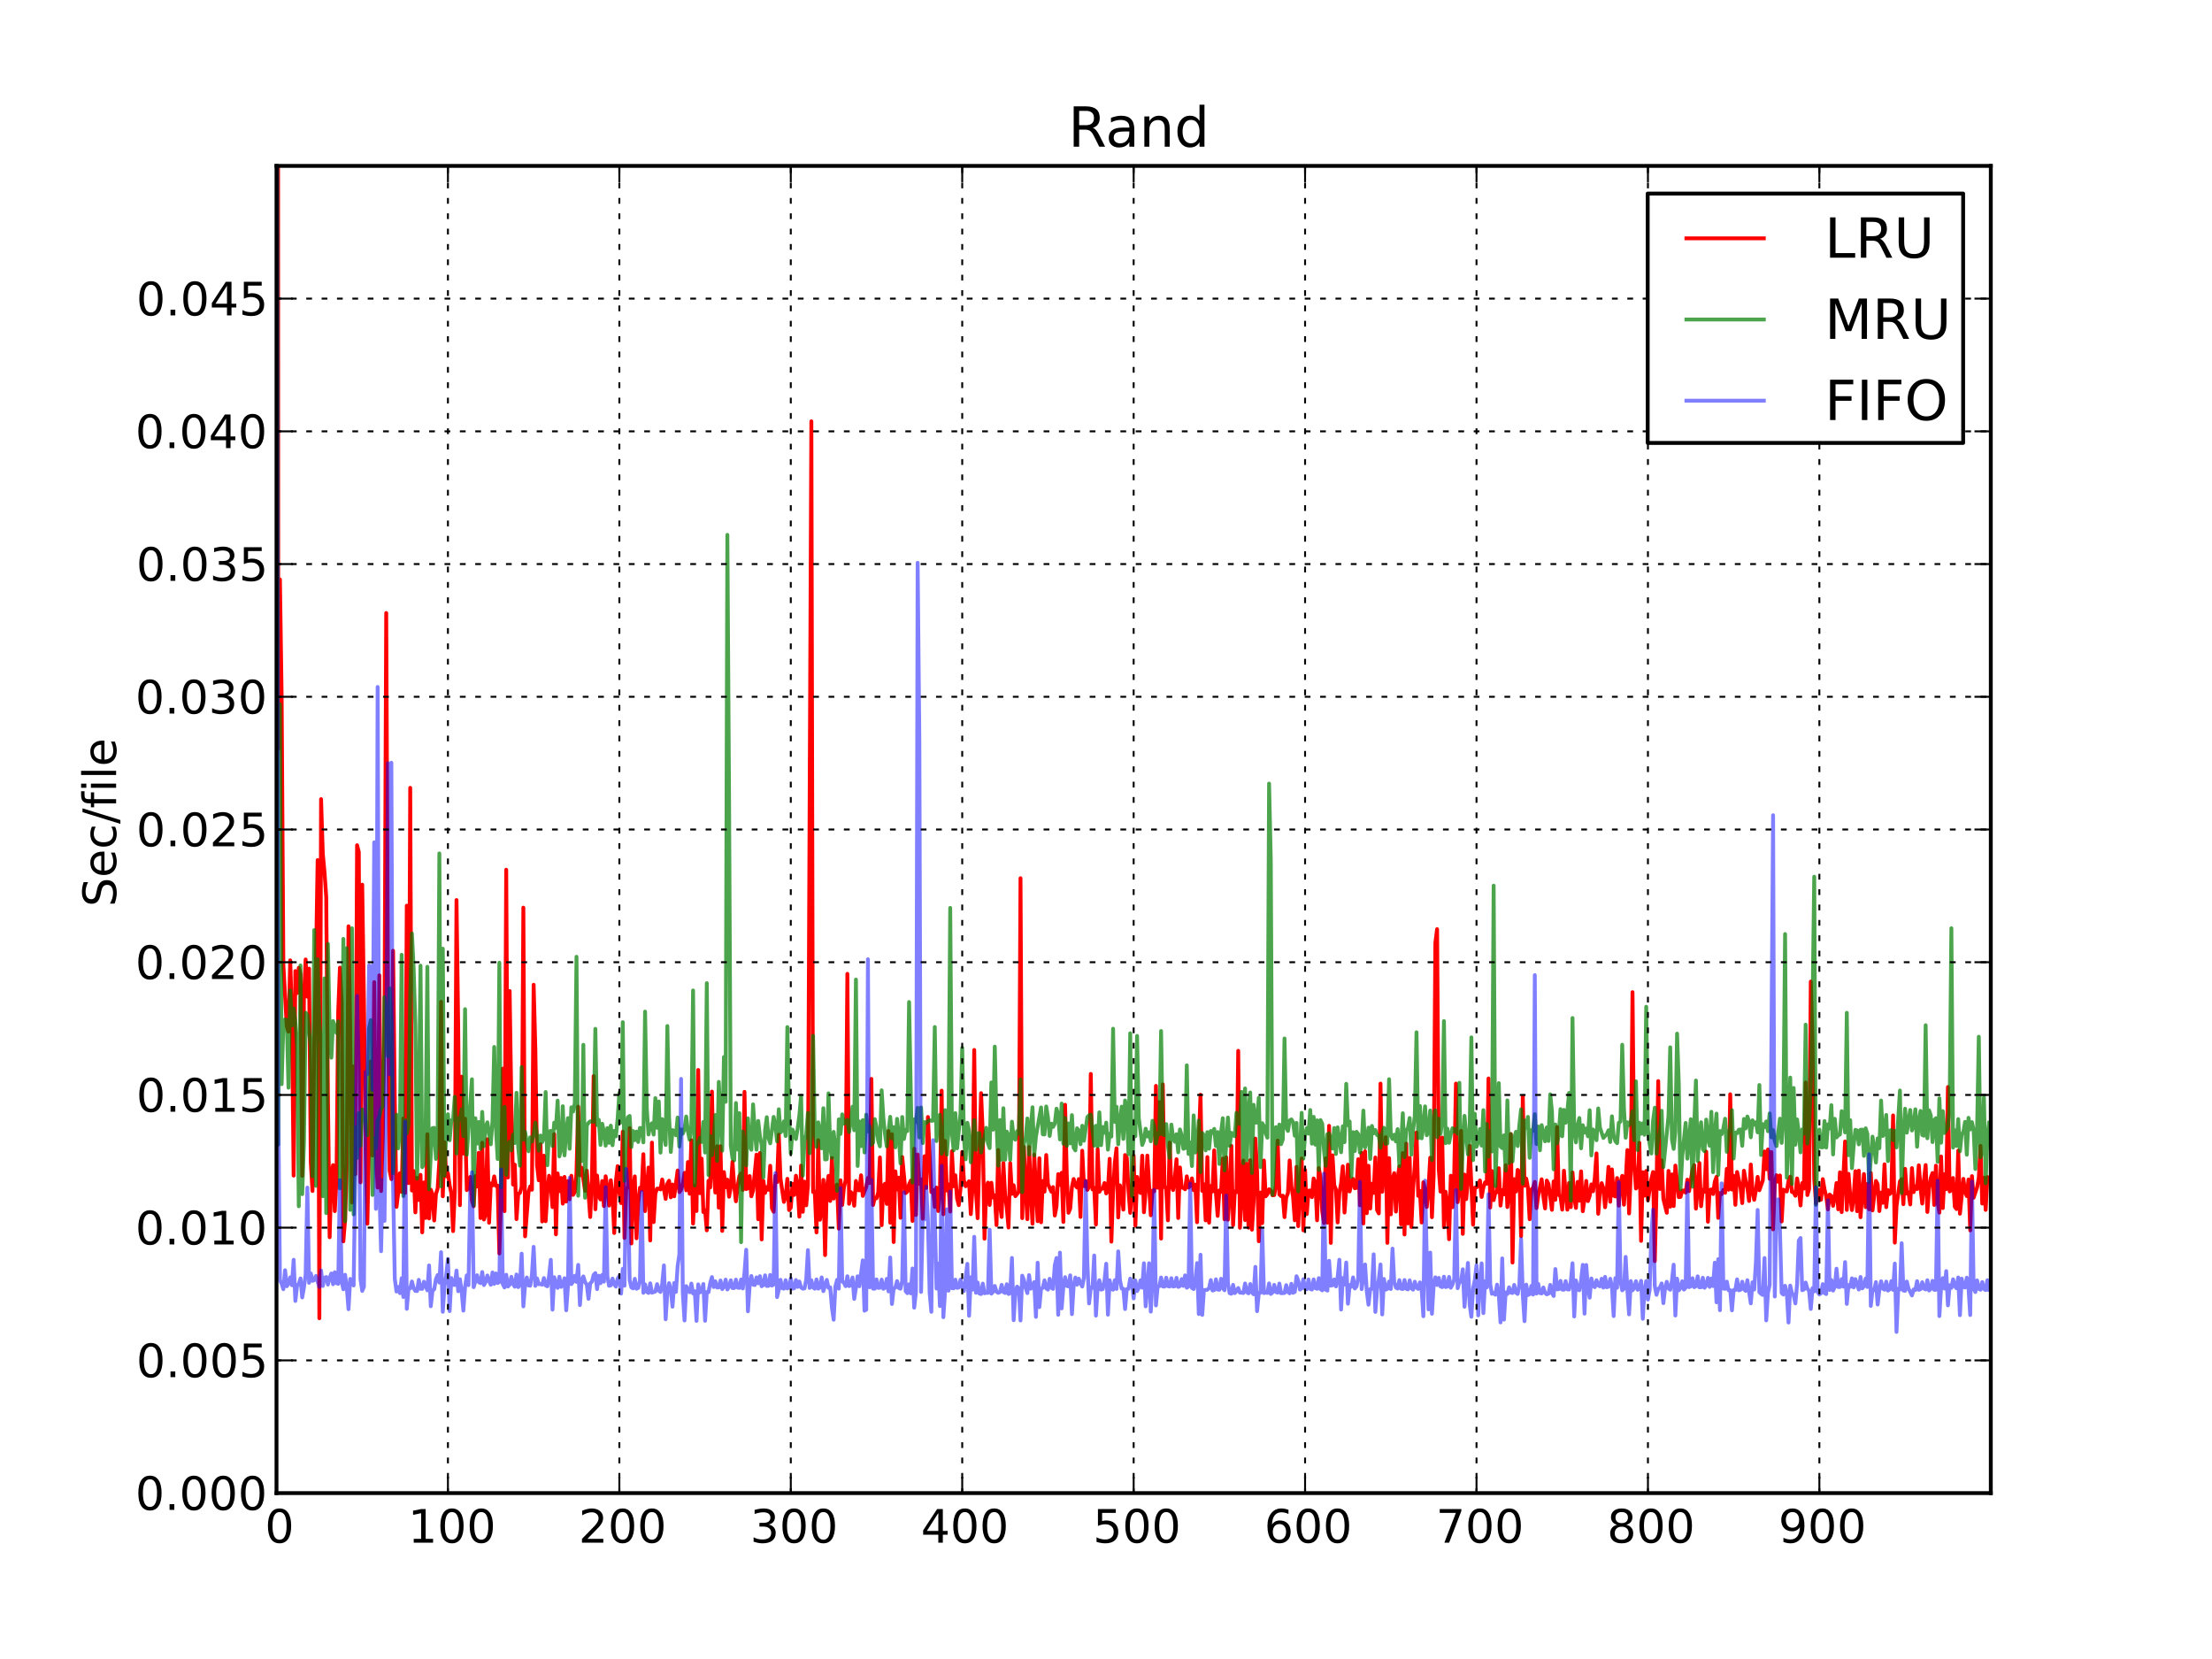 <?xml version="1.0" encoding="utf-8" standalone="no"?>
<!DOCTYPE svg PUBLIC "-//W3C//DTD SVG 1.1//EN"
  "http://www.w3.org/Graphics/SVG/1.1/DTD/svg11.dtd">
<!-- Created with matplotlib (http://matplotlib.sourceforge.net/) -->
<svg height="432pt" version="1.1" viewBox="0 0 576 432" width="576pt" xmlns="http://www.w3.org/2000/svg" xmlns:xlink="http://www.w3.org/1999/xlink">
 <defs>
  <style type="text/css">
*{stroke-linecap:square;stroke-linejoin:round;}
  </style>
 </defs>
 <g id="figure_1">
  <g id="patch_1">
   <path d="
M0 432
L576 432
L576 0
L0 0
z
" style="fill:#ffffff;"/>
  </g>
  <g id="axes_1">
   <g id="patch_2">
    <path d="
M72 388.8
L518.4 388.8
L518.4 43.2
L72 43.2
z
" style="fill:#ffffff;"/>
   </g>
   <g id="line2d_1">
    <path clip-path="url(#p7ff5b81e1d)" d="
M72.398 -1
L72.446 195.003
L72.893 150.888
L73.339 181.32
L73.786 251.313
L74.678 267.253
L75.125 268.641
L75.571 250.071
L76.018 264.402
L76.464 306.122
L76.91 252.857
L77.357 258.595
L77.803 252.022
L78.25 253.652
L78.696 306.194
L79.142 259.796
L79.589 249.844
L80.035 259.534
L80.482 252.229
L80.928 302.675
L81.374 310.131
L81.821 272.414
L82.267 251.356
L82.714 223.976
L83.16 343.27
L83.606 208.089
L84.053 222.274
L84.499 227.11
L84.946 233.496
L85.392 286.042
L85.838 322.17
L86.285 305.55
L86.731 303.395
L87.178 315.37
L87.624 307.132
L88.07 263.366
L88.517 251.976
L88.963 260.684
L89.41 323.254
L89.856 317.701
L90.302 303.143
L90.749 241.206
L91.195 267.827
L91.642 313.139
L92.088 277.691
L92.534 305.754
L92.981 220.094
L93.427 221.852
L93.874 307.873
L94.32 230.362
L94.766 260.611
L95.213 298.565
L95.659 318.649
L96.552 276.386
L96.998 300.888
L97.445 255.748
L97.891 299.968
L98.338 309.226
L98.784 253.987
L99.23 310.143
L99.677 296.228
L100.123 266.412
L100.57 159.629
L101.016 257.723
L101.462 304.843
L101.909 307.037
L102.355 247.569
L102.802 286.907
L103.248 314.281
L103.694 310.637
L104.141 305.493
L104.587 310.37
L105.034 291.256
L105.48 310.624
L105.926 235.833
L106.373 308.08
L106.819 205.153
L107.266 310.013
L107.712 304.924
L108.158 315.703
L108.605 306.702
L109.051 312.48
L109.498 305.92
L109.944 320.901
L110.39 307.91
L110.837 317.156
L111.283 295.362
L111.73 317.279
L112.176 309.803
L112.622 311.017
L113.069 317.81
L113.515 310.933
L113.962 309.517
L114.408 302.366
L114.854 260.873
L115.301 311.518
L115.747 297.436
L116.194 306.301
L116.64 305.509
L117.086 308.656
L117.533 310.723
L117.979 320.578
L118.426 310.37
L118.872 234.372
L119.318 267.914
L119.765 313.829
L120.211 280.36
L120.658 300.373
L121.104 291.303
L121.55 309.898
L121.997 309.358
L122.443 306.484
L122.89 312.621
L123.336 314.108
L123.782 306.247
L124.229 308.962
L124.675 300.178
L125.122 317.176
L125.568 297.556
L126.014 317.559
L126.461 316.264
L126.907 296.655
L127.354 318.4
L127.8 308.163
L128.246 308.69
L128.693 306.334
L129.139 308.809
L129.586 308.733
L130.032 326.399
L130.478 310.628
L130.925 278.273
L131.371 315.375
L131.818 226.476
L132.264 306.617
L132.71 258.065
L133.157 287.671
L133.603 308.461
L134.05 303.274
L134.496 317.455
L134.942 310.866
L135.389 310.635
L135.835 309.018
L136.282 236.348
L136.728 321.934
L137.621 310.413
L138.067 308.943
L138.514 309.802
L138.96 256.425
L139.406 273.317
L139.853 303.497
L140.299 307.342
L140.746 297.975
L141.192 318.065
L141.638 300.942
L142.085 317.993
L142.531 310.646
L142.978 306.16
L143.424 308.583
L143.87 314.322
L144.317 295.336
L144.763 321.424
L145.21 305.564
L145.656 310.181
L146.102 306.742
L146.549 313.426
L146.995 306.463
L147.442 312.896
L147.888 307.558
L148.334 312.289
L148.781 306.163
L149.227 311.137
L149.674 310.411
L150.12 305.301
L150.566 288.171
L151.013 306.052
L151.459 304.07
L152.352 310.084
L152.798 304.829
L153.691 316.91
L154.138 307.327
L154.584 280.218
L155.03 314.889
L155.477 306.12
L155.923 311.368
L156.37 312.341
L156.816 307.54
L157.262 314.064
L157.709 306.304
L158.155 309.294
L158.602 313.931
L159.048 307.335
L159.494 311.275
L159.941 321.068
L160.387 307.476
L160.834 303.655
L161.28 310.571
L161.726 313.282
L162.173 294.691
L162.619 322.365
L163.066 309.525
L163.512 309.156
L163.958 293.754
L164.405 323.794
L164.851 309.594
L165.298 306.329
L165.744 322.445
L166.19 313.188
L166.637 309.295
L167.083 309.768
L167.53 300.548
L167.976 315.368
L168.869 304.025
L169.315 323.021
L169.762 297.535
L170.208 318.231
L170.654 310.782
L171.101 309.523
L171.547 309.505
L171.994 309.727
L172.44 307.143
L173.333 312.193
L173.779 308.263
L174.226 307.468
L174.672 311.78
L175.118 308.45
L175.565 311.518
L176.458 304.793
L176.904 310.412
L177.35 309.796
L177.797 308.276
L178.243 305.412
L178.69 309.963
L179.136 302.596
L179.582 310.852
L180.029 296.911
L180.475 318.612
L180.922 308.675
L181.368 315.349
L181.814 278.616
L182.261 310.698
L182.707 301.707
L183.154 315.611
L183.6 315.148
L184.046 320.379
L184.493 307.47
L184.939 309.213
L185.386 284.245
L185.832 304.842
L186.278 310.543
L186.725 298.485
L187.171 314.468
L187.618 298.47
L188.064 320.526
L188.51 305.213
L188.957 309.144
L189.403 307.184
L189.85 311.62
L190.296 308.975
L190.742 302.518
L191.189 308.954
L191.635 312.812
L192.082 308.961
L192.528 306.255
L192.974 305.563
L193.421 309.849
L193.867 284.315
L194.314 309.634
L194.76 309.413
L195.206 306.247
L195.653 311.512
L196.099 310.028
L196.992 300.672
L197.438 317.487
L197.885 300.24
L198.331 322.746
L198.778 307.492
L199.224 310.632
L199.67 309.122
L200.117 309.815
L200.563 303.565
L201.01 314.636
L201.456 315.546
L201.902 306.216
L202.349 307.83
L202.795 295.472
L203.242 306.961
L204.134 312.971
L204.581 311.548
L205.027 306.965
L205.474 315.087
L205.92 314.47
L206.366 308.252
L206.813 311.165
L207.259 306.158
L207.706 308.974
L208.152 316.809
L208.598 303.521
L209.045 315.553
L209.491 307.693
L209.938 313.87
L210.384 308.7
L211.277 109.701
L211.723 310.397
L212.17 310.332
L212.616 320.92
L213.062 296.916
L213.509 317.628
L213.955 314.774
L214.402 307.23
L214.848 326.827
L215.294 309.192
L215.741 306.201
L216.187 312.723
L216.634 301.539
L217.08 312.096
L217.526 309.183
L217.973 308.464
L218.419 319.932
L218.866 307.337
L219.312 313.762
L219.758 309.217
L220.205 307.346
L220.651 253.586
L221.098 313.471
L221.544 310.404
L221.99 310.993
L222.437 313.968
L222.883 307.518
L223.33 309.889
L223.776 309.963
L224.222 306.04
L224.669 311.406
L225.562 309.1
L226.008 306.725
L226.454 308.051
L226.901 280.942
L227.347 313.776
L227.794 311.878
L228.24 312.032
L228.686 310.558
L229.133 301.396
L229.579 319.04
L230.026 308.781
L230.472 308.235
L230.918 313.498
L231.365 294.521
L231.811 318.38
L232.258 295.346
L232.704 323.426
L233.15 305.011
L233.597 309.738
L234.043 306.672
L234.49 317.109
L234.936 301.289
L235.829 310.681
L236.275 310.274
L236.722 308.416
L237.168 307.413
L237.614 317.942
L238.061 299.129
L238.507 316.373
L238.954 300.623
L239.4 308.241
L239.846 307.134
L240.293 317.33
L240.739 301.091
L241.186 309.333
L241.632 290.865
L242.525 310.409
L242.971 309.855
L243.418 314.277
L243.864 309.253
L244.31 315.349
L244.757 310.313
L245.203 284.004
L245.65 316.184
L246.096 297.091
L246.542 310.009
L246.989 308.426
L247.435 315.485
L247.882 299.775
L248.328 308.897
L248.774 306.044
L249.221 312.083
L249.667 313.823
L250.114 309.498
L250.56 299.963
L251.006 307.433
L251.453 308.892
L251.899 308.347
L252.346 307.59
L252.792 316.155
L253.238 309.449
L253.685 273.408
L254.131 309.913
L254.578 317.216
L255.47 284.657
L255.917 295.245
L256.363 322.564
L256.81 309.439
L257.256 307.953
L257.702 313.767
L258.149 307.985
L258.595 311.816
L259.042 311.28
L259.488 319.011
L259.934 299.467
L260.381 313.581
L260.827 316.894
L261.274 302.859
L261.72 311.095
L262.166 314.564
L262.613 319.644
L263.059 302.875
L263.506 310.869
L263.952 308.634
L264.398 311.478
L265.291 310.334
L265.738 228.688
L266.184 317.2
L266.63 298.651
L267.077 309.791
L267.523 317.471
L267.97 298.679
L268.416 310.163
L268.862 318.651
L269.309 300.675
L270.202 317.996
L270.648 301.607
L271.094 318.272
L271.541 307.529
L271.987 310.298
L272.434 300.766
L272.88 308.337
L273.773 310.307
L274.219 309.114
L274.666 316.521
L275.112 314.138
L275.558 305.737
L276.005 308.558
L276.451 305.391
L276.898 318.187
L277.344 287.688
L277.79 306.105
L278.237 315.812
L278.683 314.681
L279.13 309.09
L279.576 307.012
L280.022 308.687
L280.469 309.241
L280.915 307.033
L281.362 316.879
L281.808 299.647
L282.254 308.874
L282.701 307.503
L283.147 309.841
L283.594 309.022
L284.04 279.651
L284.486 309.72
L284.933 309.332
L285.379 318.851
L285.826 299.21
L286.272 310.343
L286.718 309.568
L287.165 309.487
L287.611 308.056
L288.058 310.766
L288.504 309.851
L288.95 301.75
L289.397 323.321
L289.843 310.418
L290.29 302.883
L290.736 299.007
L291.182 317.014
L291.629 308.662
L292.075 310.74
L292.522 314.983
L292.968 300.765
L293.414 301.441
L293.861 309.88
L294.307 315.826
L294.754 309.868
L295.2 300.959
L295.646 319.173
L296.093 306.474
L296.539 309.88
L296.986 310.659
L297.432 300.933
L297.878 315.665
L298.325 310.115
L298.771 300.904
L299.664 316.454
L300.11 310.017
L300.557 310.186
L301.003 282.759
L301.45 309.281
L301.896 286.971
L302.342 322.516
L302.789 282.372
L303.235 308.821
L303.682 309.708
L304.128 317.772
L304.574 297.533
L305.021 308.779
L305.467 309.894
L305.914 306.904
L306.36 301.865
L306.806 317.166
L307.253 304
L307.699 309.224
L308.146 309.325
L308.592 309.685
L309.038 306.319
L309.485 309.244
L309.931 308.689
L310.378 306.851
L310.824 309.923
L311.27 308.486
L311.717 318.257
L312.163 297.706
L312.61 285.072
L313.056 310.103
L313.502 308.385
L313.949 317.783
L314.395 301.304
L314.842 318.384
L315.288 308.82
L315.734 310.259
L316.181 299.552
L316.627 310.627
L317.074 316.616
L317.52 309.981
L317.966 310.372
L318.413 301.671
L318.859 317.505
L319.306 301.356
L319.752 317.623
L320.198 311.264
L320.645 298.373
L321.091 319.032
L321.538 310.234
L321.984 310.453
L322.43 273.633
L322.877 319.716
L323.77 302.199
L324.216 317.714
L324.662 303.019
L325.109 319.691
L325.555 302.119
L326.002 320.21
L326.448 312.682
L326.894 296.485
L327.341 305.128
L327.787 323.215
L328.234 310.542
L328.68 318.504
L329.126 302.195
L329.573 311.527
L330.019 310.99
L330.466 309.679
L330.912 309.996
L331.358 311.246
L331.805 311.19
L332.251 308.79
L332.698 296.995
L333.144 311.021
L333.59 311.464
L334.037 311.348
L334.483 316.945
L334.93 311.831
L335.376 310.666
L335.822 302.172
L336.269 308.809
L336.715 311.704
L337.162 317.764
L337.608 303.83
L338.054 319.285
L338.501 309
L338.947 301.666
L339.394 320.381
L339.84 304.67
L340.286 316.134
L340.733 310.05
L341.179 310.009
L341.626 311.744
L342.072 306.872
L342.518 307.911
L342.965 317.762
L343.411 304.148
L343.858 306.567
L344.304 315.401
L344.75 318.474
L345.197 301.649
L345.643 318.379
L346.09 293.16
L346.536 323.659
L346.982 300.844
L347.429 308.603
L347.875 309.754
L348.322 318.314
L348.768 310.505
L349.214 308.211
L349.661 303.704
L350.107 315.748
L351 303.282
L351.446 310.257
L351.893 308.102
L352.339 306.984
L352.786 309.417
L353.232 309.307
L353.678 301.87
L354.125 313.85
L354.571 300.212
L355.018 318.585
L355.464 299.787
L355.91 315.901
L356.357 303.566
L356.803 314.696
L357.25 308.246
L357.696 310.629
L358.142 301.408
L358.589 315.086
L359.035 315.969
L359.482 282.168
L359.928 310.335
L360.821 296.126
L361.267 323.64
L361.714 301.571
L362.16 316.212
L362.606 307.192
L363.053 305.484
L363.499 315.494
L363.946 306.938
L364.392 303.719
L364.838 318.822
L365.285 300.244
L365.731 321.457
L366.178 297.791
L366.624 318.578
L367.07 301.519
L367.517 319.51
L367.963 309.515
L368.41 303.542
L368.856 294.904
L369.302 311.407
L369.749 310.127
L370.195 318.34
L370.642 307.863
L371.088 309.872
L371.534 314.298
L371.981 309.373
L372.427 301.467
L372.874 316.956
L373.32 306.092
L373.766 245.551
L374.213 241.952
L374.659 304.527
L375.106 310.29
L375.552 296.22
L375.998 319.577
L376.445 310.329
L376.891 313.411
L377.338 322.694
L377.784 306.159
L378.23 314.348
L378.677 305.648
L379.123 282.156
L379.57 313.043
L380.016 309.36
L380.462 294.477
L380.909 321.297
L381.355 305.865
L381.802 312.243
L382.248 307.33
L382.694 298.369
L383.587 318.898
L384.034 309.274
L384.48 309.207
L384.926 308.588
L385.373 307.395
L385.819 311.686
L386.266 309.199
L386.712 307.88
L387.158 308.238
L387.605 280.827
L388.051 314.444
L388.498 304.951
L388.944 312.513
L389.39 310.506
L389.837 310.444
L390.283 304.193
L390.73 313.934
L391.176 309.892
L391.622 311.02
L392.069 303.425
L392.515 314.311
L392.962 309.997
L393.408 295.295
L393.854 328.768
L394.301 307.055
L394.747 310.281
L395.194 304.644
L395.64 305.077
L396.086 321.9
L396.533 285.477
L396.979 308.76
L397.426 306.91
L397.872 309.29
L398.318 317.491
L398.765 309.76
L399.211 309.283
L399.658 307.77
L400.104 314.578
L400.55 311.38
L401.443 307.084
L401.89 311.583
L402.336 314.677
L402.782 307.421
L403.229 308.338
L404.122 315.039
L404.568 307.633
L405.014 312.422
L405.461 293.5
L405.907 311.167
L406.354 311.56
L406.8 314.982
L407.246 304.851
L407.693 310.892
L408.139 314.997
L408.586 308.049
L409.032 314.331
L409.478 305.308
L409.925 311.716
L410.371 314.545
L410.818 307.758
L411.264 312.673
L411.71 305.016
L412.157 315.396
L412.603 312.203
L413.05 307.516
L413.496 312.76
L413.942 311.435
L414.389 308.426
L414.835 310.203
L415.282 306.76
L415.728 300.349
L416.174 316.062
L416.621 310.454
L417.067 308.088
L417.514 309.416
L417.96 314.367
L418.406 310.005
L418.853 303.842
L419.299 312.939
L419.746 304.512
L420.192 311.336
L420.638 311.561
L421.085 306.761
L421.531 313.954
L421.978 308.016
L422.424 306.186
L422.87 313.7
L423.317 307.63
L423.763 299.479
L424.21 315.982
L424.656 305.29
L425.102 258.361
L425.549 302.95
L425.995 309.481
L426.442 308.75
L426.888 297.58
L427.334 323.12
L427.781 305.254
L428.227 311.331
L428.674 304.916
L429.12 312.537
L430.013 306.989
L430.459 305.187
L430.906 328.394
L431.352 309.868
L431.798 281.514
L432.245 309.602
L432.691 302.135
L433.138 312.211
L434.03 315.805
L434.477 304.905
L434.923 314.212
L435.37 305.799
L435.816 314.06
L436.262 303.516
L437.155 311.734
L437.602 311.67
L438.048 310.035
L438.494 310.007
L438.941 310.557
L439.387 307.182
L439.834 310.18
L440.726 304.584
L441.173 303.399
L441.619 314.731
L442.066 309.888
L442.512 302.837
L442.958 314.099
L443.405 309.817
L443.851 310.323
L444.298 299.878
L444.744 318.137
L445.19 309.879
L445.637 309.724
L446.083 310.921
L446.53 307.722
L446.976 306.457
L447.422 317.126
L447.869 310.658
L448.315 310.949
L448.762 309.862
L449.208 310.595
L449.654 304.369
L450.101 309.803
L450.547 284.943
L450.994 309.768
L451.44 306.176
L451.886 313.731
L452.333 305.179
L453.226 309.16
L453.672 313.282
L454.118 304.858
L454.565 307.407
L455.011 309.309
L455.458 312.736
L455.904 303.242
L456.35 310.191
L456.797 312.424
L457.243 309.878
L457.69 306.459
L458.136 309.932
L459.029 307.388
L459.475 299.834
L459.922 304.469
L460.368 299.326
L460.814 306.962
L461.261 299.981
L461.707 320.12
L462.154 308.184
L462.6 306.021
L463.046 307.734
L463.493 306.084
L463.939 318.071
L464.386 309.791
L465.278 310.254
L465.725 307.506
L466.171 306.407
L466.618 310.391
L467.064 310.483
L467.51 311.376
L467.957 306.864
L468.403 309.567
L468.85 313.899
L469.296 308.055
L469.742 309.49
L470.189 281.874
L470.635 311.191
L471.082 309.591
L471.528 255.594
L471.974 271.062
L472.421 306.912
L472.867 313.333
L473.76 309.793
L474.206 312.388
L474.653 307.046
L475.099 309.702
L475.546 311.56
L475.992 314.916
L476.438 311.063
L476.885 311.444
L477.331 313.987
L477.778 311.626
L478.224 308.057
L478.67 314.9
L479.117 305.271
L479.563 315.632
L480.456 297.236
L480.902 315.059
L481.349 305.675
L481.795 311.357
L482.242 315.104
L482.688 311.666
L483.134 304.972
L483.581 315.391
L484.027 304.843
L484.474 316.959
L485.366 305.712
L485.813 314.334
L486.259 308.315
L486.706 314.915
L487.152 305.432
L487.598 315.189
L488.491 307.504
L488.938 308.396
L489.384 315.355
L489.83 310.544
L490.277 313.209
L490.723 303.187
L491.17 314.341
L491.616 309.913
L492.062 310.931
L492.509 310.419
L492.955 290.452
L493.402 323.582
L493.848 314.069
L494.741 307.595
L495.187 307.057
L495.634 313.574
L496.08 304.36
L496.526 310.794
L496.973 310.493
L497.419 313.633
L497.866 304.178
L498.312 310.425
L498.758 308.922
L499.205 309.616
L499.651 303.442
L500.098 309.18
L500.544 313.404
L500.99 307.307
L501.437 303.375
L501.883 315.586
L502.33 309.375
L502.776 306.709
L503.222 305.451
L503.669 313.757
L504.115 303.548
L504.562 312.838
L505.008 315.765
L505.454 301.143
L505.901 314.578
L506.347 305.764
L506.794 309.648
L507.24 283.06
L507.686 310.247
L508.133 309.914
L508.579 306.749
L509.026 314.249
L509.472 314.826
L509.918 299.631
L510.365 316.041
L511.258 306.978
L511.704 310.387
L512.15 311.456
L512.597 307.133
L513.043 320.391
L513.49 306.262
L513.936 311.876
L514.829 309.208
L515.275 306.697
L515.722 298.392
L516.168 313.406
L516.614 306.659
L517.061 315.049
L517.507 306.503
L517.954 306.713
L517.954 306.713" style="fill:none;stroke:#ff0000;"/>
   </g>
   <g id="line2d_2">
    <path clip-path="url(#p7ff5b81e1d)" d="
M72.137 -1
L72.446 298.035
L72.893 183.409
L73.339 282.319
L73.786 266.792
L74.232 265.43
L74.678 265.628
L75.125 283.227
L75.571 257.916
L76.018 267.023
L76.464 262.613
L76.91 265.892
L77.357 272.386
L77.803 314.114
L78.25 251.393
L78.696 310.952
L79.142 297.433
L79.589 263.713
L80.035 264.281
L80.482 268.909
L80.928 272.334
L81.374 306.304
L81.821 242.197
L82.267 308.786
L82.714 249.81
L83.16 266.487
L83.606 271.534
L84.053 311.493
L84.499 254.772
L84.946 315.89
L85.392 245.802
L85.838 268.854
L86.285 275.414
L86.731 265.88
L87.624 268.974
L88.07 265.959
L88.517 309.434
L88.963 299.555
L89.41 244.481
L89.856 318.043
L90.302 246.897
L90.749 267.717
L91.195 315.045
L91.642 241.715
L92.088 316.221
L92.534 293.58
L92.981 301.519
L93.427 289.881
L93.874 298.351
L94.32 288.911
L94.766 291.704
L95.213 291.836
L95.659 295.616
L96.106 267.786
L96.552 265.634
L96.998 311.174
L97.445 296.411
L97.891 298.997
L98.338 291.713
L98.784 290.766
L99.23 288.722
L99.677 288.066
L100.123 259.653
L100.57 264.587
L101.016 275.046
L101.462 257.375
L101.909 267.043
L102.355 305.476
L103.248 290.26
L103.694 299.025
L104.141 294.872
L104.587 248.629
L105.034 311.448
L105.48 291.674
L105.926 295.119
L106.373 293.008
L106.819 259.24
L107.266 243.089
L107.712 252.182
L108.158 266.744
L108.605 306.928
L109.051 291.107
L109.498 251.451
L109.944 303.933
L110.39 303.2
L110.837 293.698
L111.283 251.752
L111.73 309.696
L112.176 300.564
L112.622 293.755
L113.069 293.698
L113.515 301.782
L113.962 296.198
L114.408 222.232
L114.854 308.95
L115.301 247.041
L115.747 306.126
L116.194 295
L116.64 290.135
L117.086 296.915
L117.533 291.718
L117.979 291.568
L118.426 285.598
L118.872 300.374
L119.318 291.182
L119.765 291.569
L120.211 288.84
L120.658 295.87
L121.104 262.786
L121.55 300.676
L122.89 281.036
L123.336 313.909
L123.782 291.183
L124.229 297.778
L124.675 292.174
L125.122 299.154
L125.568 289.534
L126.014 298.455
L126.461 293.494
L126.907 292.237
L127.8 297.973
L128.246 291.858
L128.693 272.628
L129.139 293.662
L129.586 301.808
L130.032 250.688
L130.478 309.138
L131.371 288.217
L131.818 305.928
L132.264 298.392
L132.71 297.31
L133.157 299.568
L133.603 295.444
L134.05 297.65
L134.496 284.563
L134.942 298.661
L135.389 303.546
L135.835 277.852
L136.282 296.764
L136.728 294.74
L137.621 299.786
L138.067 296.158
L138.514 297.251
L138.96 295.441
L139.406 292.317
L140.299 299.613
L140.746 295.697
L141.192 297.392
L141.638 296.315
L142.085 284.358
L142.531 303.43
L142.978 294.648
L143.424 294.481
L143.87 298.419
L144.317 292.335
L144.763 293.701
L145.21 286.603
L145.656 301.122
L146.102 299.182
L146.549 288.058
L146.995 300.86
L147.442 294.755
L147.888 291.158
L148.334 299.141
L148.781 288.334
L149.227 289.447
L149.674 287.265
L150.12 249.146
L150.566 311.362
L151.013 292.348
L151.459 302.314
L151.906 272.068
L152.352 311.887
L152.798 293.091
L153.245 292.384
L153.691 292.002
L154.584 292.09
L155.03 267.913
L155.477 292.971
L155.923 291.591
L156.37 298.135
L156.816 292.616
L157.262 294.669
L157.709 298.323
L158.155 293.749
L158.602 297.6
L159.048 293.116
L159.494 298.22
L159.941 294.49
L160.387 295.897
L160.834 291.26
L161.28 284.618
L161.726 292.292
L162.173 266.174
L162.619 307.473
L163.066 293.881
L163.512 290.912
L163.958 290.584
L164.405 298.686
L164.851 294.524
L165.298 296.885
L165.744 294.658
L166.19 297.368
L166.637 293.714
L167.083 293.778
L167.53 297.476
L167.976 263.418
L168.422 288.679
L168.869 295.415
L169.315 293.138
L169.762 292.49
L170.208 295.451
L170.654 285.947
L171.101 293.686
L171.547 286.823
L171.994 300.142
L172.44 291.417
L173.333 298.142
L173.779 267.172
L174.226 290.885
L174.672 299.983
L175.118 294.27
L175.565 294.502
L176.011 295.626
L176.458 290.999
L176.904 298.562
L177.35 294.104
L177.797 295.2
L178.243 294.067
L178.69 290.741
L179.136 294.6
L179.582 296.798
L180.029 293.165
L180.475 257.907
L180.922 308.692
L181.368 298.37
L181.814 297.5
L182.261 296.27
L182.707 297.37
L183.154 292.134
L183.6 300.116
L184.046 256.017
L184.493 305.971
L184.939 295.833
L185.386 300.824
L185.832 296.714
L186.278 290.347
L186.725 302.292
L187.171 281.712
L188.064 299.644
L188.51 275.241
L188.957 286.904
L189.403 139.272
L189.85 208.389
L190.296 298.268
L190.742 301.669
L191.189 302.154
L191.635 287.224
L192.082 299.344
L192.528 289.864
L192.974 323.461
L193.421 294.654
L194.314 303.483
L194.76 291.219
L195.206 298.387
L195.653 299.39
L196.099 287.579
L196.546 294.439
L196.992 299.376
L197.438 291.89
L197.885 295.829
L198.331 298.072
L198.778 306.601
L199.224 294.381
L199.67 290.918
L200.117 296.337
L200.563 297.72
L201.456 290.839
L201.902 293.175
L202.349 297.2
L202.795 288.842
L203.242 294.889
L203.688 294.376
L204.134 291.991
L204.581 295.808
L205.027 267.446
L205.474 289.885
L205.92 300.375
L206.366 294.151
L207.259 296.602
L207.706 293.884
L208.152 290.436
L208.598 285.344
L209.045 306.124
L209.491 297.009
L209.938 295.46
L210.384 289.818
L210.83 300.286
L211.277 295.026
L211.723 269.733
L212.17 295.133
L212.616 298.64
L213.062 292.25
L213.509 294.548
L213.955 299.017
L214.402 288.58
L214.848 301.921
L215.294 301.86
L215.741 284.696
L216.187 298.952
L216.634 301.488
L217.08 294.738
L217.526 298.795
L217.973 310.093
L218.419 291.485
L218.866 295.284
L219.312 290.177
L219.758 292.601
L220.651 291.605
L221.098 294.773
L221.544 292.092
L221.99 288.173
L222.437 294.315
L222.883 255.071
L223.33 303.61
L223.776 292.013
L224.222 298.439
L224.669 291.682
L225.115 300.105
L225.562 290.264
L226.008 294.626
L226.454 293.262
L226.901 298.067
L227.347 297.562
L227.794 291.428
L228.24 293.433
L228.686 297.08
L229.133 298.498
L229.579 283.912
L230.026 291.146
L230.472 295.396
L230.918 298.529
L231.811 290.813
L232.258 296.427
L232.704 293.506
L233.15 298.767
L233.597 291.348
L234.043 295.582
L234.49 302.939
L234.936 290.863
L235.382 296.593
L235.829 294.2
L236.275 294.537
L236.722 260.927
L237.614 307.954
L238.061 291.478
L238.507 292.184
L238.954 288.487
L239.4 296.177
L239.846 288.4
L240.293 297.666
L240.739 292.198
L241.186 292.412
L241.632 291.944
L242.078 291.691
L242.525 291.86
L242.971 291.805
L243.418 267.437
L243.864 297.125
L244.31 290.796
L244.757 290.292
L245.203 300.433
L245.65 299.189
L246.096 289.077
L246.542 300.682
L246.989 294.663
L247.435 236.412
L247.882 294.899
L248.328 299.546
L248.774 289.853
L249.221 299.02
L250.114 289.922
L250.56 272.862
L251.006 296.388
L251.453 301.878
L251.899 292.37
L252.346 294.498
L252.792 302.662
L253.238 298.539
L253.685 291.673
L254.131 299.408
L254.578 295.149
L255.024 295.048
L255.47 300.095
L255.917 297.802
L256.363 296.103
L256.81 293.685
L257.256 297.668
L257.702 298.966
L258.149 281.871
L258.595 294.169
L259.042 272.536
L259.488 292.321
L259.934 303.524
L260.381 291.659
L260.827 301.997
L261.274 288.58
L261.72 301.994
L262.166 294.66
L262.613 295.728
L263.059 302.025
L263.506 292.09
L263.952 296.304
L264.398 296.772
L264.845 294.545
L265.291 295.203
L265.738 281.081
L266.184 310.444
L266.63 297.689
L267.077 296.413
L267.523 291.253
L267.97 300.638
L268.416 293.584
L268.862 288.331
L269.309 300.847
L269.755 295.933
L271.094 288.379
L271.541 295.368
L271.987 295.411
L272.434 288.125
L272.88 290.934
L273.326 295.798
L273.773 292.587
L274.219 293.441
L274.666 292.599
L275.112 288.702
L275.558 290.174
L276.005 296.701
L276.451 287.361
L276.898 297.808
L277.344 291.119
L277.79 298.397
L278.237 292.537
L278.683 297.754
L279.13 290.375
L279.576 298.853
L280.022 299.557
L280.469 293.808
L280.915 294.516
L281.362 297.959
L281.808 293.146
L282.254 297.043
L283.147 290.873
L283.594 290.435
L284.04 290.254
L284.933 298.318
L285.379 293.162
L285.826 298.519
L286.272 289.647
L286.718 298.196
L287.165 293.488
L287.611 294.955
L288.058 292.329
L288.504 299.372
L288.95 295.189
L289.397 295.963
L289.843 267.877
L290.29 292.121
L290.736 288.189
L291.182 297.963
L291.629 291.767
L292.075 288.169
L292.522 296.575
L292.968 286.554
L293.414 288.635
L293.861 300.551
L294.307 269.06
L294.754 311.458
L295.2 291.844
L295.646 295.875
L296.093 269.75
L296.539 291.181
L297.432 298.154
L297.878 296.936
L298.325 293.909
L298.771 295.942
L299.218 294.862
L299.664 297.185
L300.11 291.855
L300.557 293.262
L301.003 297.788
L301.45 295.106
L301.896 295.333
L302.342 268.473
L302.789 295.384
L303.235 295.568
L303.682 292.709
L304.128 298.421
L304.574 301.46
L305.021 292.845
L305.467 296.293
L305.914 297.308
L306.36 295.345
L306.806 300.062
L307.253 294.106
L307.699 295.608
L308.146 299.15
L308.592 298.978
L309.038 277.412
L309.485 300.485
L309.931 297.489
L310.378 303.627
L310.824 290.448
L311.27 300.11
L311.717 298.932
L312.163 291.802
L312.61 305.234
L313.056 295.034
L313.502 295.599
L313.949 299.557
L314.395 294.808
L314.842 299.113
L315.288 294.511
L315.734 295.017
L316.181 293.962
L316.627 298.437
L317.074 294.786
L317.52 303.096
L317.966 294.894
L318.413 291.186
L318.859 304.774
L319.752 291.003
L320.198 298.377
L320.645 294.97
L321.091 295.651
L321.538 295.868
L321.984 289.757
L322.43 292.49
L322.877 292.662
L323.323 284.328
L323.77 302.884
L324.216 283.432
L324.662 302.103
L325.109 289.031
L325.555 284.481
L326.002 305.429
L326.448 287.693
L326.894 292.341
L327.341 292.292
L327.787 285.872
L328.234 303.904
L328.68 292.471
L329.126 293.231
L329.573 295.086
L330.019 296.255
L330.466 204.039
L330.912 224.093
L331.358 311.11
L332.251 293.499
L332.698 297.886
L333.144 292.828
L333.59 297.95
L334.037 296.717
L334.483 270.417
L334.93 293.59
L335.376 294.502
L335.822 291.772
L336.269 291.492
L336.715 292.214
L337.162 295.753
L337.608 292.407
L338.054 310.236
L338.947 289.779
L339.394 301.709
L339.84 295.437
L340.286 293.726
L340.733 295.21
L341.179 289.049
L341.626 297.803
L342.072 290.823
L342.518 298.073
L342.965 291.738
L343.411 304.664
L343.858 291.658
L344.304 292.632
L344.75 299.315
L345.197 303.575
L345.643 295.36
L346.09 295.146
L346.536 296.59
L346.982 299.087
L347.429 293.732
L347.875 300.488
L348.322 293.559
L349.214 300.043
L349.661 293.281
L350.107 297.415
L350.554 282.232
L351 293.02
L351.446 292.042
L351.893 306.41
L352.339 294.82
L352.786 299.731
L353.232 294.713
L353.678 295.301
L354.125 300.124
L354.571 298.048
L355.018 289.203
L355.464 298.803
L355.91 296.725
L356.357 293.641
L356.803 301.803
L357.25 293.192
L357.696 295.112
L358.142 294.261
L358.589 295.571
L359.035 295.751
L359.482 298.869
L359.928 295.259
L360.374 293.678
L360.821 297.853
L361.267 297.745
L361.714 281.024
L362.16 295.526
L362.606 296.606
L363.053 295.475
L363.499 297.243
L363.946 294.025
L364.392 303.669
L364.838 298.358
L365.285 289.883
L365.731 301.315
L366.178 294.316
L366.624 293.729
L367.07 291.131
L367.517 300.679
L367.963 294.237
L368.41 290.601
L368.856 268.801
L369.302 296.391
L369.749 287.996
L370.195 296.42
L370.642 293.468
L371.088 288.096
L371.534 295.617
L371.981 294.68
L372.427 289.179
L372.874 302.104
L373.32 291.868
L373.766 289.145
L374.213 296.121
L374.659 291.303
L375.106 295.272
L375.552 292.192
L375.998 265.888
L376.445 297.684
L376.891 293.879
L377.338 297.574
L377.784 295.383
L378.23 293.791
L378.677 294.674
L379.123 293.948
L379.57 295.219
L380.016 281.959
L380.462 309.603
L380.909 298.702
L381.355 290.569
L382.248 300.583
L382.694 293.703
L383.141 270.132
L383.587 302.094
L384.034 290.007
L384.48 298.613
L384.926 297.342
L385.373 293.997
L385.819 298.312
L386.266 289.078
L386.712 305.078
L387.158 292.683
L387.605 301.193
L388.051 294.571
L388.498 299.833
L388.944 230.624
L389.39 308.85
L390.283 282.046
L390.73 298.555
L391.176 298.961
L391.622 295.639
L392.069 304.816
L392.515 286.546
L392.962 302.876
L393.408 295.324
L393.854 302.43
L394.301 296.439
L394.747 294.719
L395.194 298.428
L395.64 292.949
L396.086 288.863
L396.533 308.212
L396.979 291.767
L397.426 293.701
L397.872 290.839
L398.318 301.493
L398.765 294.286
L399.211 294.441
L399.658 290.135
L400.104 297.911
L400.55 293.349
L400.997 299.529
L401.443 292.98
L402.336 297.193
L402.782 293.572
L403.229 297.1
L403.675 284.963
L404.122 289.36
L404.568 304.487
L405.014 292.811
L405.461 297.716
L405.907 295.389
L406.354 288.82
L406.8 295.877
L407.246 289.014
L407.693 292.364
L408.139 289.355
L408.586 284.592
L409.032 312.634
L409.478 265.092
L409.925 294.292
L410.371 297.472
L410.818 292.969
L411.264 291.128
L411.71 299.02
L412.157 293.008
L412.603 294.931
L413.05 293.863
L413.496 295.889
L413.942 289.101
L414.389 300.863
L414.835 294.117
L415.282 294.892
L415.728 296.911
L416.174 288.632
L416.621 293.621
L417.514 296.322
L418.406 295.298
L418.853 294.327
L419.299 297.375
L419.746 290.686
L420.192 295.726
L420.638 297.16
L421.085 297.681
L421.531 292.363
L421.978 292.057
L422.424 272.048
L422.87 288.612
L423.317 296.264
L423.763 292.235
L424.21 292.997
L424.656 292.007
L425.102 289.419
L425.549 296.909
L425.995 281.577
L426.442 299.484
L426.888 292.369
L427.334 295.219
L427.781 292.526
L428.227 295.492
L428.674 262.157
L429.12 294.239
L429.566 297.921
L430.013 300.365
L430.459 291.799
L430.906 288.444
L431.352 300.415
L431.798 296.377
L432.245 295.105
L432.691 289.249
L433.138 303.918
L434.477 290.557
L434.923 272.717
L435.37 296.691
L435.816 299.168
L436.262 294.652
L436.709 269.155
L437.155 282.431
L437.602 309.688
L438.048 301.175
L438.941 292.413
L439.387 301.709
L440.28 291.44
L440.726 309.002
L441.173 292.929
L441.619 281.365
L442.066 302.307
L442.512 296.301
L442.958 292.232
L443.405 299.251
L443.851 299.807
L444.298 291.54
L444.744 296.408
L445.19 298.351
L445.637 289.504
L446.083 305.239
L446.53 295.108
L446.976 289.984
L447.422 305.941
L447.869 294.522
L448.315 295.357
L448.762 293.846
L449.208 291.314
L449.654 299.924
L450.101 294.997
L450.547 293.812
L450.994 289.093
L451.44 301.66
L451.886 294.91
L452.333 295.084
L452.779 294.181
L453.226 294.115
L453.672 298.365
L454.118 291.387
L454.565 293.834
L455.011 290.742
L455.458 292.032
L455.904 296.149
L456.35 291.727
L456.797 292.841
L457.243 292.225
L457.69 294.861
L458.136 282.538
L458.582 300.753
L459.029 292.729
L459.475 293.486
L459.922 292.024
L460.368 294.567
L460.814 289.94
L461.261 296.169
L461.707 294.279
L462.154 297.22
L462.6 298.443
L463.493 291.304
L463.939 297.608
L464.386 291.347
L464.832 243.225
L465.278 306.678
L465.725 295.239
L466.171 280.6
L466.618 308.308
L467.064 283.303
L467.51 298.084
L467.957 291.486
L468.403 295.001
L468.85 300.071
L469.296 294.087
L469.742 295.209
L470.189 266.811
L470.635 297.789
L471.082 293.87
L471.528 282.962
L471.974 262.993
L472.421 228.29
L472.867 313.748
L473.314 297.576
L473.76 294.148
L474.206 298.754
L474.653 298.752
L475.099 291.915
L475.546 298.818
L475.992 292.765
L476.438 293.847
L476.885 287.779
L477.331 300.622
L477.778 291.336
L478.224 296.183
L478.67 295.632
L479.117 295.419
L479.563 289.344
L480.01 291.629
L480.456 294.881
L480.902 263.732
L481.349 300.811
L481.795 291.702
L482.242 304.184
L482.688 298.376
L483.134 294.204
L483.581 294.374
L484.027 297.995
L484.474 294.19
L484.92 294.153
L485.366 300.983
L485.813 293.811
L486.259 295.28
L486.706 307.736
L487.598 295.975
L488.045 298.84
L488.491 302.723
L488.938 296.436
L489.384 298.991
L489.83 286.582
L490.277 295.809
L490.723 295.145
L491.17 290.326
L491.616 302.349
L492.062 294.408
L492.509 294.281
L492.955 296.919
L493.402 294.493
L493.848 298.776
L494.741 283.97
L495.187 310.668
L495.634 295.546
L496.08 288.709
L496.526 294.941
L497.419 289.038
L497.866 294.38
L498.312 293.011
L498.758 288.857
L499.205 298.613
L499.651 291.886
L500.098 289.29
L500.544 295.539
L500.99 295.734
L501.437 266.968
L501.883 296.403
L502.33 289.135
L502.776 290.47
L503.222 297.4
L503.669 291.677
L504.115 291.172
L504.562 302.521
L505.008 286.002
L505.454 297.562
L505.901 289.34
L506.347 295.01
L506.794 294.356
L507.24 293.386
L507.686 288.363
L508.133 241.709
L508.579 298.841
L509.026 294.313
L509.472 298.403
L509.918 291.413
L510.365 299.77
L510.811 295.439
L511.258 294.742
L511.704 292.128
L512.15 300.697
L512.597 291.079
L513.043 294.101
L513.49 292.204
L513.936 294.298
L514.382 304.41
L514.829 293.962
L515.275 269.963
L515.722 301.334
L516.168 299.869
L516.614 285.798
L517.061 308.129
L517.507 296.483
L517.954 292.369
L517.954 292.369" style="fill:none;opacity:0.7;stroke:#008000;"/>
   </g>
   <g id="line2d_3">
    <path clip-path="url(#p7ff5b81e1d)" d="
M72.076 -1
L72.446 287.759
L72.893 333.415
L73.339 334.266
L73.786 335.7
L74.232 330.762
L74.678 334.93
L75.125 334.267
L75.571 332.616
L76.018 334.671
L76.464 328.043
L76.91 338.766
L77.357 334.727
L77.803 334.329
L78.25 332.898
L78.696 337.85
L79.142 335.266
L79.589 331.929
L80.035 309.253
L80.482 334.039
L80.928 331.593
L81.374 333.534
L81.821 333.342
L82.267 332.262
L83.16 335.139
L83.606 330.837
L84.053 334.861
L84.499 332.737
L84.946 332.525
L85.392 334.497
L85.838 332.688
L86.285 331.609
L86.731 334.408
L87.178 331.291
L87.624 334.138
L88.07 334.293
L88.517 307.301
L88.963 333.669
L89.41 335.728
L89.856 331.944
L90.302 335.239
L90.749 340.911
L91.195 333.023
L91.642 334.098
L92.088 334.734
L92.534 304.229
L92.981 259.307
L93.427 278.843
L93.874 333.055
L94.32 336.146
L94.766 335.081
L95.213 279.152
L95.659 279.74
L96.106 251.379
L96.552 251.681
L96.998 283.817
L97.445 219.343
L97.891 314.777
L98.338 178.89
L98.784 309.265
L99.23 325.815
L99.677 307.215
L100.123 317.911
L100.57 281.06
L101.016 198.738
L101.462 279.756
L101.909 198.609
L102.355 308.112
L102.802 332.992
L103.248 336.319
L103.694 335.126
L104.141 336.73
L104.587 332.859
L105.034 337.735
L105.48 292.07
L105.926 340.813
L106.373 335.472
L106.819 335.487
L107.266 333.698
L107.712 335.404
L108.158 336.146
L108.605 336.178
L109.051 333.27
L109.498 335.608
L109.944 335.61
L110.39 333.762
L111.283 336.001
L111.73 329.52
L112.176 340.14
L112.622 336.072
L113.069 335.722
L113.515 333.082
L113.962 332.023
L114.408 333.981
L114.854 326.072
L115.301 341.581
L115.747 334.914
L116.194 332.132
L116.64 327.825
L117.086 341.404
L117.533 332.798
L117.979 334.544
L118.426 334.612
L118.872 330.86
L119.318 336.229
L119.765 333.11
L120.211 336.222
L120.658 341.284
L121.104 335.096
L121.55 332.089
L121.997 334.642
L122.443 309.907
L122.89 305.237
L123.336 335.174
L124.229 332.072
L124.675 333.865
L125.122 334.13
L125.568 331.236
L126.014 334.632
L126.461 333.84
L126.907 332.133
L127.354 333.554
L127.8 334.55
L128.246 331.348
L128.693 334.314
L129.139 331.602
L129.586 334.103
L130.032 333.846
L130.478 304.535
L130.925 334.359
L131.371 335.243
L131.818 331.95
L132.264 335.006
L132.71 334.536
L133.157 332.488
L133.603 334.343
L134.05 335.06
L134.496 331.874
L134.942 335.162
L135.389 334.564
L135.835 326.453
L136.282 340.179
L136.728 334.548
L137.174 332.656
L137.621 334.716
L138.067 334.792
L138.514 331.954
L138.96 324.679
L139.406 334.83
L139.853 332.907
L140.299 334.399
L140.746 334.375
L141.192 334.522
L141.638 332.809
L142.085 334.711
L142.531 334.948
L142.978 332.256
L143.424 328.049
L143.87 341.029
L144.317 332.589
L144.763 334.268
L145.21 335.368
L145.656 332.465
L146.102 335.101
L146.549 334.402
L146.995 332.855
L147.442 341.201
L147.888 334.99
L148.334 306.707
L148.781 334.388
L149.227 333.757
L149.674 332.22
L150.12 333.796
L150.566 329.371
L151.013 339.843
L151.459 333.353
L151.906 332.374
L152.352 333.862
L152.798 334.523
L153.245 338.218
L153.691 334.169
L154.138 333.755
L154.584 331.961
L155.03 331.513
L155.477 335.684
L155.923 332.195
L156.37 334.136
L156.816 331.991
L157.262 333.741
L157.709 309.128
L158.155 332.358
L158.602 334.816
L159.048 334.696
L159.494 332.946
L159.941 334.443
L160.387 335.038
L160.834 332.975
L161.28 332.26
L161.726 336.863
L162.173 330.401
L162.619 334.797
L163.066 304.404
L163.512 310.054
L163.958 333.309
L164.405 335.23
L164.851 335.491
L165.298 332.998
L165.744 335.578
L166.19 335.372
L166.637 333.475
L167.083 310.38
L167.53 336.637
L167.976 334.447
L168.422 336.382
L168.869 336.68
L169.315 334.175
L169.762 336.608
L170.654 336.3
L171.101 334.389
L171.547 336.07
L171.994 336.423
L172.44 334.317
L172.886 329.509
L173.333 343.533
L173.779 336.414
L174.226 334.127
L174.672 335.794
L175.118 340.261
L175.565 334.094
L176.011 336.41
L176.458 329.685
L176.904 326.63
L177.35 280.938
L177.797 336.536
L178.243 343.853
L178.69 334.912
L179.136 335.974
L179.582 336.495
L180.029 334.235
L180.475 336.81
L180.922 336.228
L181.368 343.955
L181.814 334.445
L182.261 336.537
L182.707 336.216
L183.154 334.364
L183.6 343.931
L184.046 336.431
L184.493 336.479
L184.939 334.091
L185.386 332.547
L185.832 335.139
L186.278 333.652
L186.725 335.258
L187.171 335.231
L187.618 333.439
L188.064 335.676
L188.51 335.092
L188.957 333.212
L189.403 335.772
L189.85 335.049
L190.296 333.392
L190.742 335.41
L191.189 335.391
L191.635 333.22
L192.082 335.286
L192.528 335.374
L192.974 333.187
L193.421 335.514
L193.867 331.414
L194.314 325.43
L194.76 341.466
L195.206 334.856
L195.653 332.272
L196.099 334.516
L196.546 334.619
L196.992 332.635
L197.438 334.164
L197.885 332.315
L198.331 334.931
L198.778 334.629
L199.224 332.1
L199.67 334.866
L200.117 334.834
L200.563 331.996
L201.01 334.768
L201.456 334.448
L201.902 305.466
L202.349 337.76
L202.795 335.838
L203.242 333.264
L203.688 335.439
L204.134 335.563
L204.581 333.356
L205.027 335.508
L205.474 335.242
L205.92 332.904
L206.366 335.538
L206.813 335.459
L207.259 333.32
L207.706 335.103
L208.152 333.704
L208.598 335.264
L209.045 335.568
L209.491 335.489
L209.938 333.231
L210.384 325.532
L210.83 335.378
L211.277 333.387
L211.723 335.248
L212.17 335.572
L212.616 333.169
L213.062 335.56
L213.509 335.267
L213.955 332.643
L214.402 336.203
L215.294 333.277
L215.741 335.357
L216.187 335.218
L216.634 340.515
L217.08 343.647
L217.526 335.023
L217.973 333.272
L218.419 335.559
L218.866 309.351
L219.312 333.67
L219.758 334.038
L220.205 334.913
L220.651 332.325
L221.098 334.899
L221.544 334.618
L221.99 332.664
L222.437 338.229
L223.33 332.342
L223.776 334.931
L224.669 328.188
L225.115 341.301
L225.562 341.042
L226.008 249.783
L226.454 335.202
L226.901 307.229
L227.347 335.563
L227.794 335.563
L228.24 333.151
L228.686 335.361
L229.133 335.311
L229.579 333.209
L230.026 335.594
L230.472 335.341
L230.918 333.003
L231.365 336.278
L231.811 327.454
L232.258 339.565
L232.704 335.564
L233.15 335.285
L233.597 333.591
L234.043 335.378
L234.49 335.578
L234.936 333.557
L235.382 310.498
L235.829 336.213
L236.275 336.741
L236.722 334.415
L237.168 336.786
L237.614 330.309
L238.061 340.515
L238.507 336.422
L238.954 146.55
L239.4 193.157
L239.846 336.414
L240.293 316.358
L240.739 317.535
L241.186 309.016
L241.632 317.853
L242.078 336.676
L242.525 341.594
L242.971 296.897
L243.864 335.533
L244.31 329.028
L244.757 340.098
L245.203 303.556
L245.65 342.989
L246.096 336.104
L246.542 314.906
L246.989 336.094
L247.435 310.272
L247.882 335.441
L248.328 335.481
L248.774 333.221
L249.221 335.353
L249.667 335.266
L250.114 333.208
L250.56 334.996
L251.006 336.186
L251.899 329.101
L252.346 342.618
L252.792 332.593
L253.238 335.821
L253.685 322.058
L254.131 336.636
L254.578 333.966
L255.024 336.834
L255.47 336.958
L255.917 334.245
L256.363 336.763
L256.81 336.636
L257.256 336.657
L257.702 320.212
L258.149 336.868
L258.595 336.377
L259.042 334.861
L259.488 336.367
L259.934 336.65
L260.381 336.458
L260.827 334.578
L261.274 336.419
L261.72 336.692
L262.166 334.404
L262.613 336.949
L263.059 336.721
L263.506 327.571
L263.952 343.763
L264.398 336.515
L264.845 335.036
L265.291 335.469
L265.738 343.851
L266.184 332.185
L266.63 333.303
L267.077 335.41
L267.523 336.728
L267.97 332.041
L268.416 335.578
L268.862 335.021
L269.309 333.851
L269.755 342.906
L270.202 328.808
L270.648 340.369
L271.094 335.567
L271.541 335.36
L271.987 333.398
L272.434 335.483
L272.88 335.814
L273.326 332.991
L273.773 335.315
L274.219 335.635
L274.666 329.468
L275.112 327.578
L275.558 342.366
L276.005 326.182
L276.451 340.699
L276.898 335.064
L277.344 332.572
L277.79 334.844
L278.237 334.984
L278.683 332.095
L279.13 342.203
L279.576 334.808
L280.022 332.669
L280.469 334.525
L280.915 332.957
L281.362 334.169
L281.808 335.011
L282.254 332.732
L282.701 307.581
L283.147 328.678
L283.594 339.415
L284.04 335.252
L284.486 335.378
L284.933 326.933
L285.379 342.587
L285.826 335.138
L286.272 333.364
L286.718 335.817
L287.165 335.68
L287.611 333.461
L288.058 329.072
L288.504 342.337
L288.95 333.381
L289.397 335.656
L289.843 335.833
L290.29 333.355
L290.736 335.641
L291.182 325.857
L291.629 333.257
L292.075 335.533
L292.522 335.607
L292.968 340.867
L293.414 335.692
L293.861 335.601
L294.307 332.944
L294.754 333.709
L295.2 338.108
L295.646 333.421
L296.093 336.189
L296.539 335.353
L296.986 333.4
L297.432 335.303
L297.878 328.951
L298.325 340.167
L298.771 335.264
L299.218 328.957
L299.664 341.545
L300.11 333.238
L300.557 309.904
L301.003 339.93
L301.45 335.032
L301.896 334.92
L302.342 332.655
L302.789 334.985
L303.235 335.031
L303.682 332.714
L304.128 334.92
L304.574 335.003
L305.021 332.841
L305.467 334.997
L305.914 334.931
L306.36 332.744
L306.806 335.107
L307.253 334.899
L307.699 333.067
L308.146 334.85
L308.592 332.102
L309.038 335.324
L309.485 334.996
L309.931 308.206
L310.378 335.379
L310.824 335.666
L311.27 333.454
L311.717 328.9
L312.163 342.172
L312.61 326.724
L313.056 342.401
L313.502 335.934
L314.395 335.847
L314.842 335.449
L315.288 333.335
L315.734 336.04
L316.181 335.926
L316.627 333.138
L317.074 335.789
L317.52 335.856
L317.966 332.992
L318.413 335.436
L318.859 335.975
L319.306 311.326
L319.752 334.216
L320.198 336.741
L320.645 336.888
L321.091 334.574
L321.538 336.724
L321.984 336.211
L322.43 335.396
L322.877 336.615
L323.323 336.603
L323.77 336.706
L324.216 334.214
L324.662 336.459
L325.109 336.776
L325.555 334.353
L326.002 336.55
L326.448 337.034
L326.894 329.887
L327.341 341.428
L327.787 336.668
L328.234 336.62
L328.68 320.235
L329.126 336.715
L329.573 336.601
L330.019 336.673
L330.466 334.197
L330.912 336.941
L331.358 336.551
L331.805 334.582
L332.251 336.429
L332.698 336.598
L333.144 334.239
L333.59 336.75
L334.483 336.685
L334.93 334.646
L335.376 336.433
L335.822 336.775
L336.269 334.305
L336.715 336.645
L337.162 336.398
L337.608 332.333
L338.054 333.442
L338.501 335.804
L338.947 335.479
L339.394 333.099
L339.84 335.585
L340.286 335.715
L340.733 333.171
L341.179 335.624
L341.626 335.799
L342.072 333.16
L342.518 335.425
L342.965 335.61
L343.411 332.83
L343.858 335.669
L344.304 336.004
L344.75 305.612
L345.197 335.82
L345.643 336.07
L346.09 328.303
L346.536 334.782
L346.982 334.664
L347.429 333.174
L347.875 334.974
L348.322 332.537
L348.768 328.037
L349.214 340.998
L349.661 332.789
L350.107 334.485
L350.554 328.762
L351 339.484
L351.446 334.611
L351.893 335.082
L352.339 332.637
L352.786 335.519
L353.232 335.012
L353.678 332.794
L354.125 307.727
L354.571 335.695
L355.464 329.268
L355.91 336.266
L356.357 339.741
L356.803 335.678
L357.25 335.609
L357.696 326.623
L358.142 341.619
L358.589 335.808
L359.035 333.201
L359.482 329.266
L359.928 342.278
L360.374 333.04
L360.821 335.831
L361.267 335.62
L361.714 333.71
L362.16 335.662
L362.606 325.134
L363.053 333.84
L363.499 335.285
L363.946 335.541
L364.392 333.349
L364.838 335.569
L365.285 335.658
L365.731 333.322
L366.178 335.589
L366.624 335.755
L367.07 333.404
L367.517 335.477
L367.963 335.825
L368.41 333.749
L368.856 335.296
L369.302 335.631
L369.749 333.929
L370.195 335.845
L370.642 342.74
L371.088 307.427
L371.534 328.267
L371.981 340.96
L372.427 326.168
L372.874 342.099
L373.32 334.724
L373.766 332.608
L374.213 334.618
L374.659 332.765
L375.106 334.976
L375.552 335.166
L375.998 332.453
L376.445 335.145
L376.891 335.018
L377.338 332.52
L377.784 335.32
L378.23 334.453
L378.677 333.146
L379.123 309.91
L379.57 335.444
L380.016 333.846
L380.462 333.713
L380.909 330.515
L381.355 340.275
L382.248 328.869
L382.694 339.693
L383.141 342.886
L383.587 335.507
L384.034 333.392
L384.48 329.468
L384.926 342.532
L385.373 333.167
L385.819 328.983
L386.266 341.923
L386.712 333.656
L387.158 335.235
L387.605 310.955
L388.051 334.397
L388.498 336.908
L388.944 336.675
L389.39 337.152
L389.837 334.52
L390.283 337.066
L390.73 344.35
L391.176 327.684
L391.622 343.631
L392.069 336.552
L392.515 336.965
L392.962 335.214
L393.408 336.593
L393.854 336.689
L394.301 334.586
L394.747 336.585
L395.194 336.936
L395.64 334.577
L396.086 322.625
L396.533 337.159
L396.979 344.037
L397.426 334.509
L397.872 337.22
L398.318 336.992
L398.765 334.851
L399.211 337.106
L399.658 253.922
L400.104 336.843
L400.55 334.324
L400.997 336.702
L401.443 336.811
L401.89 335.26
L402.336 336.686
L402.782 337.041
L403.229 336.857
L403.675 334.588
L404.122 336.705
L404.568 337.466
L405.014 330.457
L405.461 335.744
L405.907 335.694
L406.354 333.541
L406.8 335.803
L407.246 335.839
L407.693 333.595
L408.139 335.748
L408.586 335.79
L409.032 333.758
L409.478 328.947
L409.925 342.803
L410.371 333.433
L410.818 335.761
L411.264 335.978
L411.71 333.427
L412.157 329.36
L412.603 342.077
L413.05 329.394
L413.496 335.335
L413.942 337.917
L414.389 332.907
L414.835 334.809
L415.282 335.179
L415.728 333.376
L416.174 334.723
L416.621 334.962
L417.067 332.983
L417.514 335.285
L417.96 332.499
L418.406 335.197
L418.853 335.036
L419.299 332.993
L419.746 334.961
L420.192 342.693
L420.638 332.83
L421.085 335.315
L421.531 307.848
L421.978 333.613
L422.424 336.004
L422.87 335.585
L423.317 327.294
L423.763 335.877
L424.21 342.258
L424.656 333.596
L425.102 335.997
L425.549 335.399
L425.995 333.623
L426.442 335.864
L426.888 335.518
L427.334 333.527
L427.781 343.402
L428.227 335.797
L428.674 333.59
L429.12 338.417
L429.566 335.851
L430.013 321.324
L430.459 315.013
L430.906 334.916
L431.352 337.157
L431.798 335.614
L432.245 335.274
L432.691 334.207
L433.138 339.337
L433.584 335.441
L434.03 333.772
L434.477 335.506
L434.923 335.857
L435.37 333.519
L435.816 329.319
L436.262 342.557
L436.709 332.958
L437.155 336.004
L437.602 335.397
L438.048 333.642
L438.494 335.806
L438.941 335.311
L439.387 308.074
L439.834 335.17
L440.28 334.955
L440.726 332.846
L441.173 335.183
L441.619 334.916
L442.066 332.364
L442.512 335.208
L442.958 335.187
L443.405 332.728
L443.851 335.342
L444.298 334.726
L444.744 332.75
L445.19 335.107
L445.637 332.928
L446.083 334.889
L446.53 328.798
L446.976 339.107
L447.422 327.884
L447.869 341.174
L448.315 308.147
L448.762 335.535
L449.208 335.607
L449.654 333.728
L450.101 335.957
L450.547 335.969
L450.994 341.212
L451.44 335.919
L451.886 335.92
L452.333 333.147
L452.779 335.993
L453.226 335.864
L453.672 333.754
L454.118 335.71
L454.565 336.141
L455.011 333.37
L455.904 339.398
L456.35 333.91
L456.797 335.793
L457.243 328.554
L457.69 315.068
L458.136 336.466
L458.582 336.922
L459.029 337.201
L459.475 327.59
L459.922 343.826
L460.368 336.607
L460.814 334.628
L461.707 212.284
L462.154 337.608
L462.6 313.448
L463.046 312.291
L463.493 320.274
L463.939 336.679
L464.386 337.102
L464.832 334.82
L465.278 336.566
L465.725 344.378
L466.171 334.777
L466.618 336.711
L467.064 337.245
L467.51 339.405
L467.957 334.441
L468.403 323.04
L468.85 322.369
L469.296 335.97
L469.742 335.774
L470.189 333.977
L470.635 335.541
L471.082 336.146
L471.528 340.85
L471.974 335.43
L472.421 336.266
L472.867 309.188
L473.314 336.444
L473.76 337.077
L474.206 336.766
L474.653 334.388
L475.099 336.707
L475.546 336.967
L475.992 312.543
L476.438 335.901
L476.885 333.306
L477.331 336.063
L477.778 335.084
L478.224 330.371
L478.67 335.128
L479.117 335.124
L479.563 333.066
L480.01 335.041
L480.456 328.647
L480.902 339.536
L481.349 334.615
L481.795 335.092
L482.242 332.875
L482.688 335.234
L483.134 333.069
L484.027 335.797
L484.474 332.514
L484.92 335.485
L485.366 334.953
L485.813 332.919
L486.259 335.13
L486.706 300.58
L487.152 340.054
L487.598 335.875
L488.045 335.968
L488.491 333.859
L488.938 339.697
L489.384 335.809
L489.83 333.645
L490.277 335.554
L490.723 335.826
L491.17 333.721
L491.616 336.062
L492.062 335.737
L492.509 333.599
L492.955 335.877
L493.402 329.037
L493.848 346.83
L494.294 335.609
L494.741 335.8
L495.187 323.726
L495.634 336.048
L496.08 336.121
L496.526 333.71
L496.973 335.521
L497.866 337.332
L498.312 335.764
L498.758 335.927
L499.205 333.611
L499.651 335.872
L500.098 335.7
L500.544 333.887
L500.99 335.543
L501.437 335.765
L501.883 333.37
L502.33 336.048
L502.776 335.617
L503.222 333.528
L503.669 335.872
L504.115 335.85
L504.562 307.471
L505.008 342.695
L505.454 335.21
L505.901 332.827
L506.347 335.534
L506.794 330.999
L507.24 339.916
L507.686 334.658
L508.133 335.359
L508.579 333.13
L509.026 334.9
L509.472 335.458
L509.918 332.658
L510.365 342.472
L510.811 332.958
L511.258 335.131
L511.704 335.265
L512.15 332.7
L512.597 335.454
L513.043 342.432
L513.49 307.689
L513.936 335.627
L514.382 336.441
L514.829 333.408
L515.275 335.602
L515.722 335.841
L516.168 333.85
L516.614 335.657
L517.061 335.939
L517.507 333.361
L517.954 335.843
L517.954 335.843" style="fill:none;opacity:0.5;stroke:#0000ff;"/>
   </g>
   <g id="matplotlib.axis_1">
    <g id="xtick_1">
     <g id="line2d_4">
      <path clip-path="url(#p7ff5b81e1d)" d="
M72 388.8
L72 43.2" style="fill:none;stroke:#000000;stroke-dasharray:1,3;stroke-dashoffset:0.0;stroke-linecap:butt;stroke-width:0.5;"/>
     </g>
     <g id="line2d_5">
      <defs>
       <path d="
M0 0
L0 -4" id="m0012dd4eef" style="stroke:#000000;stroke-linecap:butt;stroke-width:0.5;"/>
      </defs>
      <g>
       <use style="stroke:#000000;stroke-linecap:butt;stroke-width:0.5;" x="72.0" xlink:href="#m0012dd4eef" y="388.8"/>
      </g>
     </g>
     <g id="line2d_6">
      <defs>
       <path d="
M0 0
L0 4" id="m476344969c" style="stroke:#000000;stroke-linecap:butt;stroke-width:0.5;"/>
      </defs>
      <g>
       <use style="stroke:#000000;stroke-linecap:butt;stroke-width:0.5;" x="72.0" xlink:href="#m476344969c" y="43.2"/>
      </g>
     </g>
     <g id="text_1">
      <!-- 0 -->
      <defs>
       <path d="
M31.781 66.406
Q24.172 66.406 20.328 58.906
Q16.5 51.422 16.5 36.375
Q16.5 21.391 20.328 13.891
Q24.172 6.391 31.781 6.391
Q39.453 6.391 43.281 13.891
Q47.125 21.391 47.125 36.375
Q47.125 51.422 43.281 58.906
Q39.453 66.406 31.781 66.406
M31.781 74.219
Q44.047 74.219 50.516 64.516
Q56.984 54.828 56.984 36.375
Q56.984 17.969 50.516 8.266
Q44.047 -1.422 31.781 -1.422
Q19.531 -1.422 13.062 8.266
Q6.594 17.969 6.594 36.375
Q6.594 54.828 13.062 64.516
Q19.531 74.219 31.781 74.219" id="BitstreamVeraSans-Roman-30"/>
      </defs>
      <g transform="translate(68.977 401.706)scale(0.12 -0.12)">
       <use xlink:href="#BitstreamVeraSans-Roman-30"/>
      </g>
     </g>
    </g>
    <g id="xtick_2">
     <g id="line2d_7">
      <path clip-path="url(#p7ff5b81e1d)" d="
M116.64 388.8
L116.64 43.2" style="fill:none;stroke:#000000;stroke-dasharray:1,3;stroke-dashoffset:0.0;stroke-linecap:butt;stroke-width:0.5;"/>
     </g>
     <g id="line2d_8">
      <g>
       <use style="stroke:#000000;stroke-linecap:butt;stroke-width:0.5;" x="116.64" xlink:href="#m0012dd4eef" y="388.8"/>
      </g>
     </g>
     <g id="line2d_9">
      <g>
       <use style="stroke:#000000;stroke-linecap:butt;stroke-width:0.5;" x="116.64" xlink:href="#m476344969c" y="43.2"/>
      </g>
     </g>
     <g id="text_2">
      <!-- 100 -->
      <defs>
       <path d="
M12.406 8.297
L28.516 8.297
L28.516 63.922
L10.984 60.406
L10.984 69.391
L28.422 72.906
L38.281 72.906
L38.281 8.297
L54.391 8.297
L54.391 0
L12.406 0
z
" id="BitstreamVeraSans-Roman-31"/>
      </defs>
      <g transform="translate(106.245 401.706)scale(0.12 -0.12)">
       <use xlink:href="#BitstreamVeraSans-Roman-31"/>
       <use x="63.623" xlink:href="#BitstreamVeraSans-Roman-30"/>
       <use x="127.246" xlink:href="#BitstreamVeraSans-Roman-30"/>
      </g>
     </g>
    </g>
    <g id="xtick_3">
     <g id="line2d_10">
      <path clip-path="url(#p7ff5b81e1d)" d="
M161.28 388.8
L161.28 43.2" style="fill:none;stroke:#000000;stroke-dasharray:1,3;stroke-dashoffset:0.0;stroke-linecap:butt;stroke-width:0.5;"/>
     </g>
     <g id="line2d_11">
      <g>
       <use style="stroke:#000000;stroke-linecap:butt;stroke-width:0.5;" x="161.28" xlink:href="#m0012dd4eef" y="388.8"/>
      </g>
     </g>
     <g id="line2d_12">
      <g>
       <use style="stroke:#000000;stroke-linecap:butt;stroke-width:0.5;" x="161.28" xlink:href="#m476344969c" y="43.2"/>
      </g>
     </g>
     <g id="text_3">
      <!-- 200 -->
      <defs>
       <path d="
M19.188 8.297
L53.609 8.297
L53.609 0
L7.328 0
L7.328 8.297
Q12.938 14.109 22.625 23.891
Q32.328 33.688 34.812 36.531
Q39.547 41.844 41.422 45.531
Q43.312 49.219 43.312 52.781
Q43.312 58.594 39.234 62.25
Q35.156 65.922 28.609 65.922
Q23.969 65.922 18.812 64.312
Q13.672 62.703 7.812 59.422
L7.812 69.391
Q13.766 71.781 18.938 73
Q24.125 74.219 28.422 74.219
Q39.75 74.219 46.484 68.547
Q53.219 62.891 53.219 53.422
Q53.219 48.922 51.531 44.891
Q49.859 40.875 45.406 35.406
Q44.188 33.984 37.641 27.219
Q31.109 20.453 19.188 8.297" id="BitstreamVeraSans-Roman-32"/>
      </defs>
      <g transform="translate(150.666 401.706)scale(0.12 -0.12)">
       <use xlink:href="#BitstreamVeraSans-Roman-32"/>
       <use x="63.623" xlink:href="#BitstreamVeraSans-Roman-30"/>
       <use x="127.246" xlink:href="#BitstreamVeraSans-Roman-30"/>
      </g>
     </g>
    </g>
    <g id="xtick_4">
     <g id="line2d_13">
      <path clip-path="url(#p7ff5b81e1d)" d="
M205.92 388.8
L205.92 43.2" style="fill:none;stroke:#000000;stroke-dasharray:1,3;stroke-dashoffset:0.0;stroke-linecap:butt;stroke-width:0.5;"/>
     </g>
     <g id="line2d_14">
      <g>
       <use style="stroke:#000000;stroke-linecap:butt;stroke-width:0.5;" x="205.92" xlink:href="#m0012dd4eef" y="388.8"/>
      </g>
     </g>
     <g id="line2d_15">
      <g>
       <use style="stroke:#000000;stroke-linecap:butt;stroke-width:0.5;" x="205.92" xlink:href="#m476344969c" y="43.2"/>
      </g>
     </g>
     <g id="text_4">
      <!-- 300 -->
      <defs>
       <path d="
M40.578 39.312
Q47.656 37.797 51.625 33
Q55.609 28.219 55.609 21.188
Q55.609 10.406 48.188 4.484
Q40.766 -1.422 27.094 -1.422
Q22.516 -1.422 17.656 -0.516
Q12.797 0.391 7.625 2.203
L7.625 11.719
Q11.719 9.328 16.594 8.109
Q21.484 6.891 26.812 6.891
Q36.078 6.891 40.938 10.547
Q45.797 14.203 45.797 21.188
Q45.797 27.641 41.281 31.266
Q36.766 34.906 28.719 34.906
L20.219 34.906
L20.219 43.016
L29.109 43.016
Q36.375 43.016 40.234 45.922
Q44.094 48.828 44.094 54.297
Q44.094 59.906 40.109 62.906
Q36.141 65.922 28.719 65.922
Q24.656 65.922 20.016 65.031
Q15.375 64.156 9.812 62.312
L9.812 71.094
Q15.438 72.656 20.344 73.438
Q25.25 74.219 29.594 74.219
Q40.828 74.219 47.359 69.109
Q53.906 64.016 53.906 55.328
Q53.906 49.266 50.438 45.094
Q46.969 40.922 40.578 39.312" id="BitstreamVeraSans-Roman-33"/>
      </defs>
      <g transform="translate(195.323 401.706)scale(0.12 -0.12)">
       <use xlink:href="#BitstreamVeraSans-Roman-33"/>
       <use x="63.623" xlink:href="#BitstreamVeraSans-Roman-30"/>
       <use x="127.246" xlink:href="#BitstreamVeraSans-Roman-30"/>
      </g>
     </g>
    </g>
    <g id="xtick_5">
     <g id="line2d_16">
      <path clip-path="url(#p7ff5b81e1d)" d="
M250.56 388.8
L250.56 43.2" style="fill:none;stroke:#000000;stroke-dasharray:1,3;stroke-dashoffset:0.0;stroke-linecap:butt;stroke-width:0.5;"/>
     </g>
     <g id="line2d_17">
      <g>
       <use style="stroke:#000000;stroke-linecap:butt;stroke-width:0.5;" x="250.56" xlink:href="#m0012dd4eef" y="388.8"/>
      </g>
     </g>
     <g id="line2d_18">
      <g>
       <use style="stroke:#000000;stroke-linecap:butt;stroke-width:0.5;" x="250.56" xlink:href="#m476344969c" y="43.2"/>
      </g>
     </g>
     <g id="text_5">
      <!-- 400 -->
      <defs>
       <path d="
M37.797 64.312
L12.891 25.391
L37.797 25.391
z

M35.203 72.906
L47.609 72.906
L47.609 25.391
L58.016 25.391
L58.016 17.188
L47.609 17.188
L47.609 0
L37.797 0
L37.797 17.188
L4.891 17.188
L4.891 26.703
z
" id="BitstreamVeraSans-Roman-34"/>
      </defs>
      <g transform="translate(239.799 401.706)scale(0.12 -0.12)">
       <use xlink:href="#BitstreamVeraSans-Roman-34"/>
       <use x="63.623" xlink:href="#BitstreamVeraSans-Roman-30"/>
       <use x="127.246" xlink:href="#BitstreamVeraSans-Roman-30"/>
      </g>
     </g>
    </g>
    <g id="xtick_6">
     <g id="line2d_19">
      <path clip-path="url(#p7ff5b81e1d)" d="
M295.2 388.8
L295.2 43.2" style="fill:none;stroke:#000000;stroke-dasharray:1,3;stroke-dashoffset:0.0;stroke-linecap:butt;stroke-width:0.5;"/>
     </g>
     <g id="line2d_20">
      <g>
       <use style="stroke:#000000;stroke-linecap:butt;stroke-width:0.5;" x="295.2" xlink:href="#m0012dd4eef" y="388.8"/>
      </g>
     </g>
     <g id="line2d_21">
      <g>
       <use style="stroke:#000000;stroke-linecap:butt;stroke-width:0.5;" x="295.2" xlink:href="#m476344969c" y="43.2"/>
      </g>
     </g>
     <g id="text_6">
      <!-- 500 -->
      <defs>
       <path d="
M10.797 72.906
L49.516 72.906
L49.516 64.594
L19.828 64.594
L19.828 46.734
Q21.969 47.469 24.109 47.828
Q26.266 48.188 28.422 48.188
Q40.625 48.188 47.75 41.5
Q54.891 34.812 54.891 23.391
Q54.891 11.625 47.562 5.094
Q40.234 -1.422 26.906 -1.422
Q22.312 -1.422 17.547 -0.641
Q12.797 0.141 7.719 1.703
L7.719 11.625
Q12.109 9.234 16.797 8.062
Q21.484 6.891 26.703 6.891
Q35.156 6.891 40.078 11.328
Q45.016 15.766 45.016 23.391
Q45.016 31 40.078 35.438
Q35.156 39.891 26.703 39.891
Q22.75 39.891 18.812 39.016
Q14.891 38.141 10.797 36.281
z
" id="BitstreamVeraSans-Roman-35"/>
      </defs>
      <g transform="translate(284.609 401.706)scale(0.12 -0.12)">
       <use xlink:href="#BitstreamVeraSans-Roman-35"/>
       <use x="63.623" xlink:href="#BitstreamVeraSans-Roman-30"/>
       <use x="127.246" xlink:href="#BitstreamVeraSans-Roman-30"/>
      </g>
     </g>
    </g>
    <g id="xtick_7">
     <g id="line2d_22">
      <path clip-path="url(#p7ff5b81e1d)" d="
M339.84 388.8
L339.84 43.2" style="fill:none;stroke:#000000;stroke-dasharray:1,3;stroke-dashoffset:0.0;stroke-linecap:butt;stroke-width:0.5;"/>
     </g>
     <g id="line2d_23">
      <g>
       <use style="stroke:#000000;stroke-linecap:butt;stroke-width:0.5;" x="339.84" xlink:href="#m0012dd4eef" y="388.8"/>
      </g>
     </g>
     <g id="line2d_24">
      <g>
       <use style="stroke:#000000;stroke-linecap:butt;stroke-width:0.5;" x="339.84" xlink:href="#m476344969c" y="43.2"/>
      </g>
     </g>
     <g id="text_7">
      <!-- 600 -->
      <defs>
       <path d="
M33.016 40.375
Q26.375 40.375 22.484 35.828
Q18.609 31.297 18.609 23.391
Q18.609 15.531 22.484 10.953
Q26.375 6.391 33.016 6.391
Q39.656 6.391 43.531 10.953
Q47.406 15.531 47.406 23.391
Q47.406 31.297 43.531 35.828
Q39.656 40.375 33.016 40.375
M52.594 71.297
L52.594 62.312
Q48.875 64.062 45.094 64.984
Q41.312 65.922 37.594 65.922
Q27.828 65.922 22.672 59.328
Q17.531 52.734 16.797 39.406
Q19.672 43.656 24.016 45.922
Q28.375 48.188 33.594 48.188
Q44.578 48.188 50.953 41.516
Q57.328 34.859 57.328 23.391
Q57.328 12.156 50.688 5.359
Q44.047 -1.422 33.016 -1.422
Q20.359 -1.422 13.672 8.266
Q6.984 17.969 6.984 36.375
Q6.984 53.656 15.188 63.938
Q23.391 74.219 37.203 74.219
Q40.922 74.219 44.703 73.484
Q48.484 72.75 52.594 71.297" id="BitstreamVeraSans-Roman-36"/>
      </defs>
      <g transform="translate(329.205 401.706)scale(0.12 -0.12)">
       <use xlink:href="#BitstreamVeraSans-Roman-36"/>
       <use x="63.623" xlink:href="#BitstreamVeraSans-Roman-30"/>
       <use x="127.246" xlink:href="#BitstreamVeraSans-Roman-30"/>
      </g>
     </g>
    </g>
    <g id="xtick_8">
     <g id="line2d_25">
      <path clip-path="url(#p7ff5b81e1d)" d="
M384.48 388.8
L384.48 43.2" style="fill:none;stroke:#000000;stroke-dasharray:1,3;stroke-dashoffset:0.0;stroke-linecap:butt;stroke-width:0.5;"/>
     </g>
     <g id="line2d_26">
      <g>
       <use style="stroke:#000000;stroke-linecap:butt;stroke-width:0.5;" x="384.48" xlink:href="#m0012dd4eef" y="388.8"/>
      </g>
     </g>
     <g id="line2d_27">
      <g>
       <use style="stroke:#000000;stroke-linecap:butt;stroke-width:0.5;" x="384.48" xlink:href="#m476344969c" y="43.2"/>
      </g>
     </g>
     <g id="text_8">
      <!-- 700 -->
      <defs>
       <path d="
M8.203 72.906
L55.078 72.906
L55.078 68.703
L28.609 0
L18.312 0
L43.219 64.594
L8.203 64.594
z
" id="BitstreamVeraSans-Roman-37"/>
      </defs>
      <g transform="translate(373.918 401.706)scale(0.12 -0.12)">
       <use xlink:href="#BitstreamVeraSans-Roman-37"/>
       <use x="63.623" xlink:href="#BitstreamVeraSans-Roman-30"/>
       <use x="127.246" xlink:href="#BitstreamVeraSans-Roman-30"/>
      </g>
     </g>
    </g>
    <g id="xtick_9">
     <g id="line2d_28">
      <path clip-path="url(#p7ff5b81e1d)" d="
M429.12 388.8
L429.12 43.2" style="fill:none;stroke:#000000;stroke-dasharray:1,3;stroke-dashoffset:0.0;stroke-linecap:butt;stroke-width:0.5;"/>
     </g>
     <g id="line2d_29">
      <g>
       <use style="stroke:#000000;stroke-linecap:butt;stroke-width:0.5;" x="429.12" xlink:href="#m0012dd4eef" y="388.8"/>
      </g>
     </g>
     <g id="line2d_30">
      <g>
       <use style="stroke:#000000;stroke-linecap:butt;stroke-width:0.5;" x="429.12" xlink:href="#m476344969c" y="43.2"/>
      </g>
     </g>
     <g id="text_9">
      <!-- 800 -->
      <defs>
       <path d="
M31.781 34.625
Q24.75 34.625 20.719 30.859
Q16.703 27.094 16.703 20.516
Q16.703 13.922 20.719 10.156
Q24.75 6.391 31.781 6.391
Q38.812 6.391 42.859 10.172
Q46.922 13.969 46.922 20.516
Q46.922 27.094 42.891 30.859
Q38.875 34.625 31.781 34.625
M21.922 38.812
Q15.578 40.375 12.031 44.719
Q8.5 49.078 8.5 55.328
Q8.5 64.062 14.719 69.141
Q20.953 74.219 31.781 74.219
Q42.672 74.219 48.875 69.141
Q55.078 64.062 55.078 55.328
Q55.078 49.078 51.531 44.719
Q48 40.375 41.703 38.812
Q48.828 37.156 52.797 32.312
Q56.781 27.484 56.781 20.516
Q56.781 9.906 50.312 4.234
Q43.844 -1.422 31.781 -1.422
Q19.734 -1.422 13.25 4.234
Q6.781 9.906 6.781 20.516
Q6.781 27.484 10.781 32.312
Q14.797 37.156 21.922 38.812
M18.312 54.391
Q18.312 48.734 21.844 45.562
Q25.391 42.391 31.781 42.391
Q38.141 42.391 41.719 45.562
Q45.312 48.734 45.312 54.391
Q45.312 60.062 41.719 63.234
Q38.141 66.406 31.781 66.406
Q25.391 66.406 21.844 63.234
Q18.312 60.062 18.312 54.391" id="BitstreamVeraSans-Roman-38"/>
      </defs>
      <g transform="translate(418.473 401.706)scale(0.12 -0.12)">
       <use xlink:href="#BitstreamVeraSans-Roman-38"/>
       <use x="63.623" xlink:href="#BitstreamVeraSans-Roman-30"/>
       <use x="127.246" xlink:href="#BitstreamVeraSans-Roman-30"/>
      </g>
     </g>
    </g>
    <g id="xtick_10">
     <g id="line2d_31">
      <path clip-path="url(#p7ff5b81e1d)" d="
M473.76 388.8
L473.76 43.2" style="fill:none;stroke:#000000;stroke-dasharray:1,3;stroke-dashoffset:0.0;stroke-linecap:butt;stroke-width:0.5;"/>
     </g>
     <g id="line2d_32">
      <g>
       <use style="stroke:#000000;stroke-linecap:butt;stroke-width:0.5;" x="473.76" xlink:href="#m0012dd4eef" y="388.8"/>
      </g>
     </g>
     <g id="line2d_33">
      <g>
       <use style="stroke:#000000;stroke-linecap:butt;stroke-width:0.5;" x="473.76" xlink:href="#m476344969c" y="43.2"/>
      </g>
     </g>
     <g id="text_10">
      <!-- 900 -->
      <defs>
       <path d="
M10.984 1.516
L10.984 10.5
Q14.703 8.734 18.5 7.812
Q22.312 6.891 25.984 6.891
Q35.75 6.891 40.891 13.453
Q46.047 20.016 46.781 33.406
Q43.953 29.203 39.594 26.953
Q35.25 24.703 29.984 24.703
Q19.047 24.703 12.672 31.312
Q6.297 37.938 6.297 49.422
Q6.297 60.641 12.938 67.422
Q19.578 74.219 30.609 74.219
Q43.266 74.219 49.922 64.516
Q56.594 54.828 56.594 36.375
Q56.594 19.141 48.406 8.859
Q40.234 -1.422 26.422 -1.422
Q22.703 -1.422 18.891 -0.688
Q15.094 0.047 10.984 1.516
M30.609 32.422
Q37.25 32.422 41.125 36.953
Q45.016 41.5 45.016 49.422
Q45.016 57.281 41.125 61.844
Q37.25 66.406 30.609 66.406
Q23.969 66.406 20.094 61.844
Q16.219 57.281 16.219 49.422
Q16.219 41.5 20.094 36.953
Q23.969 32.422 30.609 32.422" id="BitstreamVeraSans-Roman-39"/>
      </defs>
      <g transform="translate(463.084 401.706)scale(0.12 -0.12)">
       <use xlink:href="#BitstreamVeraSans-Roman-39"/>
       <use x="63.623" xlink:href="#BitstreamVeraSans-Roman-30"/>
       <use x="127.246" xlink:href="#BitstreamVeraSans-Roman-30"/>
      </g>
     </g>
    </g>
   </g>
   <g id="matplotlib.axis_2">
    <g id="ytick_1">
     <g id="line2d_34">
      <path clip-path="url(#p7ff5b81e1d)" d="
M72 388.8
L518.4 388.8" style="fill:none;stroke:#000000;stroke-dasharray:1,3;stroke-dashoffset:0.0;stroke-linecap:butt;stroke-width:0.5;"/>
     </g>
     <g id="line2d_35">
      <defs>
       <path d="
M0 0
L4 0" id="me8a85f7bf6" style="stroke:#000000;stroke-linecap:butt;stroke-width:0.5;"/>
      </defs>
      <g>
       <use style="stroke:#000000;stroke-linecap:butt;stroke-width:0.5;" x="72.0" xlink:href="#me8a85f7bf6" y="388.8"/>
      </g>
     </g>
     <g id="line2d_36">
      <defs>
       <path d="
M0 0
L-4 0" id="m1a32005dea" style="stroke:#000000;stroke-linecap:butt;stroke-width:0.5;"/>
      </defs>
      <g>
       <use style="stroke:#000000;stroke-linecap:butt;stroke-width:0.5;" x="518.4" xlink:href="#m1a32005dea" y="388.8"/>
      </g>
     </g>
     <g id="text_11">
      <!-- 0.000 -->
      <defs>
       <path d="
M10.688 12.406
L21 12.406
L21 0
L10.688 0
z
" id="BitstreamVeraSans-Roman-2e"/>
      </defs>
      <g transform="translate(35.234 393.168)scale(0.12 -0.12)">
       <use xlink:href="#BitstreamVeraSans-Roman-30"/>
       <use x="63.623" xlink:href="#BitstreamVeraSans-Roman-2e"/>
       <use x="95.41" xlink:href="#BitstreamVeraSans-Roman-30"/>
       <use x="159.033" xlink:href="#BitstreamVeraSans-Roman-30"/>
       <use x="222.656" xlink:href="#BitstreamVeraSans-Roman-30"/>
      </g>
     </g>
    </g>
    <g id="ytick_2">
     <g id="line2d_37">
      <path clip-path="url(#p7ff5b81e1d)" d="
M72 354.24
L518.4 354.24" style="fill:none;stroke:#000000;stroke-dasharray:1,3;stroke-dashoffset:0.0;stroke-linecap:butt;stroke-width:0.5;"/>
     </g>
     <g id="line2d_38">
      <g>
       <use style="stroke:#000000;stroke-linecap:butt;stroke-width:0.5;" x="72.0" xlink:href="#me8a85f7bf6" y="354.24"/>
      </g>
     </g>
     <g id="line2d_39">
      <g>
       <use style="stroke:#000000;stroke-linecap:butt;stroke-width:0.5;" x="518.4" xlink:href="#m1a32005dea" y="354.24"/>
      </g>
     </g>
     <g id="text_12">
      <!-- 0.005 -->
      <g transform="translate(35.486 358.608)scale(0.12 -0.12)">
       <use xlink:href="#BitstreamVeraSans-Roman-30"/>
       <use x="63.623" xlink:href="#BitstreamVeraSans-Roman-2e"/>
       <use x="95.41" xlink:href="#BitstreamVeraSans-Roman-30"/>
       <use x="159.033" xlink:href="#BitstreamVeraSans-Roman-30"/>
       <use x="222.656" xlink:href="#BitstreamVeraSans-Roman-35"/>
      </g>
     </g>
    </g>
    <g id="ytick_3">
     <g id="line2d_40">
      <path clip-path="url(#p7ff5b81e1d)" d="
M72 319.68
L518.4 319.68" style="fill:none;stroke:#000000;stroke-dasharray:1,3;stroke-dashoffset:0.0;stroke-linecap:butt;stroke-width:0.5;"/>
     </g>
     <g id="line2d_41">
      <g>
       <use style="stroke:#000000;stroke-linecap:butt;stroke-width:0.5;" x="72.0" xlink:href="#me8a85f7bf6" y="319.68"/>
      </g>
     </g>
     <g id="line2d_42">
      <g>
       <use style="stroke:#000000;stroke-linecap:butt;stroke-width:0.5;" x="518.4" xlink:href="#m1a32005dea" y="319.68"/>
      </g>
     </g>
     <g id="text_13">
      <!-- 0.010 -->
      <g transform="translate(35.234 324.048)scale(0.12 -0.12)">
       <use xlink:href="#BitstreamVeraSans-Roman-30"/>
       <use x="63.623" xlink:href="#BitstreamVeraSans-Roman-2e"/>
       <use x="95.41" xlink:href="#BitstreamVeraSans-Roman-30"/>
       <use x="159.033" xlink:href="#BitstreamVeraSans-Roman-31"/>
       <use x="222.656" xlink:href="#BitstreamVeraSans-Roman-30"/>
      </g>
     </g>
    </g>
    <g id="ytick_4">
     <g id="line2d_43">
      <path clip-path="url(#p7ff5b81e1d)" d="
M72 285.12
L518.4 285.12" style="fill:none;stroke:#000000;stroke-dasharray:1,3;stroke-dashoffset:0.0;stroke-linecap:butt;stroke-width:0.5;"/>
     </g>
     <g id="line2d_44">
      <g>
       <use style="stroke:#000000;stroke-linecap:butt;stroke-width:0.5;" x="72.0" xlink:href="#me8a85f7bf6" y="285.12"/>
      </g>
     </g>
     <g id="line2d_45">
      <g>
       <use style="stroke:#000000;stroke-linecap:butt;stroke-width:0.5;" x="518.4" xlink:href="#m1a32005dea" y="285.12"/>
      </g>
     </g>
     <g id="text_14">
      <!-- 0.015 -->
      <g transform="translate(35.486 289.488)scale(0.12 -0.12)">
       <use xlink:href="#BitstreamVeraSans-Roman-30"/>
       <use x="63.623" xlink:href="#BitstreamVeraSans-Roman-2e"/>
       <use x="95.41" xlink:href="#BitstreamVeraSans-Roman-30"/>
       <use x="159.033" xlink:href="#BitstreamVeraSans-Roman-31"/>
       <use x="222.656" xlink:href="#BitstreamVeraSans-Roman-35"/>
      </g>
     </g>
    </g>
    <g id="ytick_5">
     <g id="line2d_46">
      <path clip-path="url(#p7ff5b81e1d)" d="
M72 250.56
L518.4 250.56" style="fill:none;stroke:#000000;stroke-dasharray:1,3;stroke-dashoffset:0.0;stroke-linecap:butt;stroke-width:0.5;"/>
     </g>
     <g id="line2d_47">
      <g>
       <use style="stroke:#000000;stroke-linecap:butt;stroke-width:0.5;" x="72.0" xlink:href="#me8a85f7bf6" y="250.56"/>
      </g>
     </g>
     <g id="line2d_48">
      <g>
       <use style="stroke:#000000;stroke-linecap:butt;stroke-width:0.5;" x="518.4" xlink:href="#m1a32005dea" y="250.56"/>
      </g>
     </g>
     <g id="text_15">
      <!-- 0.020 -->
      <g transform="translate(35.234 254.928)scale(0.12 -0.12)">
       <use xlink:href="#BitstreamVeraSans-Roman-30"/>
       <use x="63.623" xlink:href="#BitstreamVeraSans-Roman-2e"/>
       <use x="95.41" xlink:href="#BitstreamVeraSans-Roman-30"/>
       <use x="159.033" xlink:href="#BitstreamVeraSans-Roman-32"/>
       <use x="222.656" xlink:href="#BitstreamVeraSans-Roman-30"/>
      </g>
     </g>
    </g>
    <g id="ytick_6">
     <g id="line2d_49">
      <path clip-path="url(#p7ff5b81e1d)" d="
M72 216
L518.4 216" style="fill:none;stroke:#000000;stroke-dasharray:1,3;stroke-dashoffset:0.0;stroke-linecap:butt;stroke-width:0.5;"/>
     </g>
     <g id="line2d_50">
      <g>
       <use style="stroke:#000000;stroke-linecap:butt;stroke-width:0.5;" x="72.0" xlink:href="#me8a85f7bf6" y="216.0"/>
      </g>
     </g>
     <g id="line2d_51">
      <g>
       <use style="stroke:#000000;stroke-linecap:butt;stroke-width:0.5;" x="518.4" xlink:href="#m1a32005dea" y="216.0"/>
      </g>
     </g>
     <g id="text_16">
      <!-- 0.025 -->
      <g transform="translate(35.486 220.368)scale(0.12 -0.12)">
       <use xlink:href="#BitstreamVeraSans-Roman-30"/>
       <use x="63.623" xlink:href="#BitstreamVeraSans-Roman-2e"/>
       <use x="95.41" xlink:href="#BitstreamVeraSans-Roman-30"/>
       <use x="159.033" xlink:href="#BitstreamVeraSans-Roman-32"/>
       <use x="222.656" xlink:href="#BitstreamVeraSans-Roman-35"/>
      </g>
     </g>
    </g>
    <g id="ytick_7">
     <g id="line2d_52">
      <path clip-path="url(#p7ff5b81e1d)" d="
M72 181.44
L518.4 181.44" style="fill:none;stroke:#000000;stroke-dasharray:1,3;stroke-dashoffset:0.0;stroke-linecap:butt;stroke-width:0.5;"/>
     </g>
     <g id="line2d_53">
      <g>
       <use style="stroke:#000000;stroke-linecap:butt;stroke-width:0.5;" x="72.0" xlink:href="#me8a85f7bf6" y="181.44"/>
      </g>
     </g>
     <g id="line2d_54">
      <g>
       <use style="stroke:#000000;stroke-linecap:butt;stroke-width:0.5;" x="518.4" xlink:href="#m1a32005dea" y="181.44"/>
      </g>
     </g>
     <g id="text_17">
      <!-- 0.030 -->
      <g transform="translate(35.234 185.808)scale(0.12 -0.12)">
       <use xlink:href="#BitstreamVeraSans-Roman-30"/>
       <use x="63.623" xlink:href="#BitstreamVeraSans-Roman-2e"/>
       <use x="95.41" xlink:href="#BitstreamVeraSans-Roman-30"/>
       <use x="159.033" xlink:href="#BitstreamVeraSans-Roman-33"/>
       <use x="222.656" xlink:href="#BitstreamVeraSans-Roman-30"/>
      </g>
     </g>
    </g>
    <g id="ytick_8">
     <g id="line2d_55">
      <path clip-path="url(#p7ff5b81e1d)" d="
M72 146.88
L518.4 146.88" style="fill:none;stroke:#000000;stroke-dasharray:1,3;stroke-dashoffset:0.0;stroke-linecap:butt;stroke-width:0.5;"/>
     </g>
     <g id="line2d_56">
      <g>
       <use style="stroke:#000000;stroke-linecap:butt;stroke-width:0.5;" x="72.0" xlink:href="#me8a85f7bf6" y="146.88"/>
      </g>
     </g>
     <g id="line2d_57">
      <g>
       <use style="stroke:#000000;stroke-linecap:butt;stroke-width:0.5;" x="518.4" xlink:href="#m1a32005dea" y="146.88"/>
      </g>
     </g>
     <g id="text_18">
      <!-- 0.035 -->
      <g transform="translate(35.486 151.248)scale(0.12 -0.12)">
       <use xlink:href="#BitstreamVeraSans-Roman-30"/>
       <use x="63.623" xlink:href="#BitstreamVeraSans-Roman-2e"/>
       <use x="95.41" xlink:href="#BitstreamVeraSans-Roman-30"/>
       <use x="159.033" xlink:href="#BitstreamVeraSans-Roman-33"/>
       <use x="222.656" xlink:href="#BitstreamVeraSans-Roman-35"/>
      </g>
     </g>
    </g>
    <g id="ytick_9">
     <g id="line2d_58">
      <path clip-path="url(#p7ff5b81e1d)" d="
M72 112.32
L518.4 112.32" style="fill:none;stroke:#000000;stroke-dasharray:1,3;stroke-dashoffset:0.0;stroke-linecap:butt;stroke-width:0.5;"/>
     </g>
     <g id="line2d_59">
      <g>
       <use style="stroke:#000000;stroke-linecap:butt;stroke-width:0.5;" x="72.0" xlink:href="#me8a85f7bf6" y="112.32"/>
      </g>
     </g>
     <g id="line2d_60">
      <g>
       <use style="stroke:#000000;stroke-linecap:butt;stroke-width:0.5;" x="518.4" xlink:href="#m1a32005dea" y="112.32"/>
      </g>
     </g>
     <g id="text_19">
      <!-- 0.040 -->
      <g transform="translate(35.234 116.688)scale(0.12 -0.12)">
       <use xlink:href="#BitstreamVeraSans-Roman-30"/>
       <use x="63.623" xlink:href="#BitstreamVeraSans-Roman-2e"/>
       <use x="95.41" xlink:href="#BitstreamVeraSans-Roman-30"/>
       <use x="159.033" xlink:href="#BitstreamVeraSans-Roman-34"/>
       <use x="222.656" xlink:href="#BitstreamVeraSans-Roman-30"/>
      </g>
     </g>
    </g>
    <g id="ytick_10">
     <g id="line2d_61">
      <path clip-path="url(#p7ff5b81e1d)" d="
M72 77.76
L518.4 77.76" style="fill:none;stroke:#000000;stroke-dasharray:1,3;stroke-dashoffset:0.0;stroke-linecap:butt;stroke-width:0.5;"/>
     </g>
     <g id="line2d_62">
      <g>
       <use style="stroke:#000000;stroke-linecap:butt;stroke-width:0.5;" x="72.0" xlink:href="#me8a85f7bf6" y="77.76"/>
      </g>
     </g>
     <g id="line2d_63">
      <g>
       <use style="stroke:#000000;stroke-linecap:butt;stroke-width:0.5;" x="518.4" xlink:href="#m1a32005dea" y="77.76"/>
      </g>
     </g>
     <g id="text_20">
      <!-- 0.045 -->
      <g transform="translate(35.486 82.128)scale(0.12 -0.12)">
       <use xlink:href="#BitstreamVeraSans-Roman-30"/>
       <use x="63.623" xlink:href="#BitstreamVeraSans-Roman-2e"/>
       <use x="95.41" xlink:href="#BitstreamVeraSans-Roman-30"/>
       <use x="159.033" xlink:href="#BitstreamVeraSans-Roman-34"/>
       <use x="222.656" xlink:href="#BitstreamVeraSans-Roman-35"/>
      </g>
     </g>
    </g>
    <g id="text_21">
     <!-- Sec/file -->
     <defs>
      <path d="
M9.422 75.984
L18.406 75.984
L18.406 0
L9.422 0
z
" id="BitstreamVeraSans-Roman-6c"/>
      <path d="
M53.516 70.516
L53.516 60.891
Q47.906 63.578 42.922 64.891
Q37.938 66.219 33.297 66.219
Q25.25 66.219 20.875 63.094
Q16.5 59.969 16.5 54.203
Q16.5 49.359 19.406 46.891
Q22.312 44.438 30.422 42.922
L36.375 41.703
Q47.406 39.594 52.656 34.297
Q57.906 29 57.906 20.125
Q57.906 9.516 50.797 4.047
Q43.703 -1.422 29.984 -1.422
Q24.812 -1.422 18.969 -0.25
Q13.141 0.922 6.891 3.219
L6.891 13.375
Q12.891 10.016 18.656 8.297
Q24.422 6.594 29.984 6.594
Q38.422 6.594 43.016 9.906
Q47.609 13.234 47.609 19.391
Q47.609 24.75 44.312 27.781
Q41.016 30.812 33.5 32.328
L27.484 33.5
Q16.453 35.688 11.516 40.375
Q6.594 45.062 6.594 53.422
Q6.594 63.094 13.406 68.656
Q20.219 74.219 32.172 74.219
Q37.312 74.219 42.625 73.281
Q47.953 72.359 53.516 70.516" id="BitstreamVeraSans-Roman-53"/>
      <path d="
M9.422 54.688
L18.406 54.688
L18.406 0
L9.422 0
z

M9.422 75.984
L18.406 75.984
L18.406 64.594
L9.422 64.594
z
" id="BitstreamVeraSans-Roman-69"/>
      <path d="
M25.391 72.906
L33.688 72.906
L8.297 -9.281
L0 -9.281
z
" id="BitstreamVeraSans-Roman-2f"/>
      <path d="
M56.203 29.594
L56.203 25.203
L14.891 25.203
Q15.484 15.922 20.484 11.062
Q25.484 6.203 34.422 6.203
Q39.594 6.203 44.453 7.469
Q49.312 8.734 54.109 11.281
L54.109 2.781
Q49.266 0.734 44.188 -0.344
Q39.109 -1.422 33.891 -1.422
Q20.797 -1.422 13.156 6.188
Q5.516 13.812 5.516 26.812
Q5.516 40.234 12.766 48.109
Q20.016 56 32.328 56
Q43.359 56 49.781 48.891
Q56.203 41.797 56.203 29.594
M47.219 32.234
Q47.125 39.594 43.094 43.984
Q39.062 48.391 32.422 48.391
Q24.906 48.391 20.391 44.141
Q15.875 39.891 15.188 32.172
z
" id="BitstreamVeraSans-Roman-65"/>
      <path d="
M37.109 75.984
L37.109 68.5
L28.516 68.5
Q23.688 68.5 21.797 66.547
Q19.922 64.594 19.922 59.516
L19.922 54.688
L34.719 54.688
L34.719 47.703
L19.922 47.703
L19.922 0
L10.891 0
L10.891 47.703
L2.297 47.703
L2.297 54.688
L10.891 54.688
L10.891 58.5
Q10.891 67.625 15.141 71.797
Q19.391 75.984 28.609 75.984
z
" id="BitstreamVeraSans-Roman-66"/>
      <path d="
M48.781 52.594
L48.781 44.188
Q44.969 46.297 41.141 47.344
Q37.312 48.391 33.406 48.391
Q24.656 48.391 19.812 42.844
Q14.984 37.312 14.984 27.297
Q14.984 17.281 19.812 11.734
Q24.656 6.203 33.406 6.203
Q37.312 6.203 41.141 7.25
Q44.969 8.297 48.781 10.406
L48.781 2.094
Q45.016 0.344 40.984 -0.531
Q36.969 -1.422 32.422 -1.422
Q20.062 -1.422 12.781 6.344
Q5.516 14.109 5.516 27.297
Q5.516 40.672 12.859 48.328
Q20.219 56 33.016 56
Q37.156 56 41.109 55.141
Q45.062 54.297 48.781 52.594" id="BitstreamVeraSans-Roman-63"/>
     </defs>
     <g transform="translate(30.234 236.13)rotate(-90.0)scale(0.12 -0.12)">
      <use xlink:href="#BitstreamVeraSans-Roman-53"/>
      <use x="63.477" xlink:href="#BitstreamVeraSans-Roman-65"/>
      <use x="125.0" xlink:href="#BitstreamVeraSans-Roman-63"/>
      <use x="179.98" xlink:href="#BitstreamVeraSans-Roman-2f"/>
      <use x="213.672" xlink:href="#BitstreamVeraSans-Roman-66"/>
      <use x="248.877" xlink:href="#BitstreamVeraSans-Roman-69"/>
      <use x="276.66" xlink:href="#BitstreamVeraSans-Roman-6c"/>
      <use x="304.443" xlink:href="#BitstreamVeraSans-Roman-65"/>
     </g>
    </g>
   </g>
   <g id="patch_3">
    <path d="
M72 43.2
L518.4 43.2" style="fill:none;stroke:#000000;"/>
   </g>
   <g id="patch_4">
    <path d="
M518.4 388.8
L518.4 43.2" style="fill:none;stroke:#000000;"/>
   </g>
   <g id="patch_5">
    <path d="
M72 388.8
L518.4 388.8" style="fill:none;stroke:#000000;"/>
   </g>
   <g id="patch_6">
    <path d="
M72 388.8
L72 43.2" style="fill:none;stroke:#000000;"/>
   </g>
   <g id="text_22">
    <!-- Rand -->
    <defs>
     <path d="
M54.891 33.016
L54.891 0
L45.906 0
L45.906 32.719
Q45.906 40.484 42.875 44.328
Q39.844 48.188 33.797 48.188
Q26.516 48.188 22.312 43.547
Q18.109 38.922 18.109 30.906
L18.109 0
L9.078 0
L9.078 54.688
L18.109 54.688
L18.109 46.188
Q21.344 51.125 25.703 53.562
Q30.078 56 35.797 56
Q45.219 56 50.047 50.172
Q54.891 44.344 54.891 33.016" id="BitstreamVeraSans-Roman-6e"/>
     <path d="
M45.406 46.391
L45.406 75.984
L54.391 75.984
L54.391 0
L45.406 0
L45.406 8.203
Q42.578 3.328 38.25 0.953
Q33.938 -1.422 27.875 -1.422
Q17.969 -1.422 11.734 6.484
Q5.516 14.406 5.516 27.297
Q5.516 40.188 11.734 48.094
Q17.969 56 27.875 56
Q33.938 56 38.25 53.625
Q42.578 51.266 45.406 46.391
M14.797 27.297
Q14.797 17.391 18.875 11.75
Q22.953 6.109 30.078 6.109
Q37.203 6.109 41.297 11.75
Q45.406 17.391 45.406 27.297
Q45.406 37.203 41.297 42.844
Q37.203 48.484 30.078 48.484
Q22.953 48.484 18.875 42.844
Q14.797 37.203 14.797 27.297" id="BitstreamVeraSans-Roman-64"/>
     <path d="
M44.391 34.188
Q47.562 33.109 50.562 29.594
Q53.562 26.078 56.594 19.922
L66.609 0
L56 0
L46.688 18.703
Q43.062 26.031 39.672 28.422
Q36.281 30.812 30.422 30.812
L19.672 30.812
L19.672 0
L9.812 0
L9.812 72.906
L32.078 72.906
Q44.578 72.906 50.734 67.672
Q56.891 62.453 56.891 51.906
Q56.891 45.016 53.688 40.469
Q50.484 35.938 44.391 34.188
M19.672 64.797
L19.672 38.922
L32.078 38.922
Q39.203 38.922 42.844 42.219
Q46.484 45.516 46.484 51.906
Q46.484 58.297 42.844 61.547
Q39.203 64.797 32.078 64.797
z
" id="BitstreamVeraSans-Roman-52"/>
     <path d="
M34.281 27.484
Q23.391 27.484 19.188 25
Q14.984 22.516 14.984 16.5
Q14.984 11.719 18.141 8.906
Q21.297 6.109 26.703 6.109
Q34.188 6.109 38.703 11.406
Q43.219 16.703 43.219 25.484
L43.219 27.484
z

M52.203 31.203
L52.203 0
L43.219 0
L43.219 8.297
Q40.141 3.328 35.547 0.953
Q30.953 -1.422 24.312 -1.422
Q15.922 -1.422 10.953 3.297
Q6 8.016 6 15.922
Q6 25.141 12.172 29.828
Q18.359 34.516 30.609 34.516
L43.219 34.516
L43.219 35.406
Q43.219 41.609 39.141 45
Q35.062 48.391 27.688 48.391
Q23 48.391 18.547 47.266
Q14.109 46.141 10.016 43.891
L10.016 52.203
Q14.938 54.109 19.578 55.047
Q24.219 56 28.609 56
Q40.484 56 46.344 49.844
Q52.203 43.703 52.203 31.203" id="BitstreamVeraSans-Roman-61"/>
    </defs>
    <g transform="translate(278.174 38.2)scale(0.144 -0.144)">
     <use xlink:href="#BitstreamVeraSans-Roman-52"/>
     <use x="67.232" xlink:href="#BitstreamVeraSans-Roman-61"/>
     <use x="128.512" xlink:href="#BitstreamVeraSans-Roman-6e"/>
     <use x="191.891" xlink:href="#BitstreamVeraSans-Roman-64"/>
    </g>
   </g>
   <g id="legend_1">
    <g id="patch_7">
     <path d="
M429.055 115.339
L511.2 115.339
L511.2 50.4
L429.055 50.4
L429.055 115.339
z
" style="fill:#ffffff;stroke:#000000;"/>
    </g>
    <g id="line2d_64">
     <path d="
M439.135 62.062
L459.295 62.062" style="fill:none;stroke:#ff0000;"/>
    </g>
    <g id="line2d_65"/>
    <g id="text_23">
     <!-- LRU -->
     <defs>
      <path d="
M9.812 72.906
L19.672 72.906
L19.672 8.297
L55.172 8.297
L55.172 0
L9.812 0
z
" id="BitstreamVeraSans-Roman-4c"/>
      <path d="
M8.688 72.906
L18.609 72.906
L18.609 28.609
Q18.609 16.891 22.844 11.734
Q27.094 6.594 36.625 6.594
Q46.094 6.594 50.344 11.734
Q54.594 16.891 54.594 28.609
L54.594 72.906
L64.5 72.906
L64.5 27.391
Q64.5 13.141 57.438 5.859
Q50.391 -1.422 36.625 -1.422
Q22.797 -1.422 15.734 5.859
Q8.688 13.141 8.688 27.391
z
" id="BitstreamVeraSans-Roman-55"/>
     </defs>
     <g transform="translate(475.135 67.102)scale(0.144 -0.144)">
      <use xlink:href="#BitstreamVeraSans-Roman-4c"/>
      <use x="55.713" xlink:href="#BitstreamVeraSans-Roman-52"/>
      <use x="125.195" xlink:href="#BitstreamVeraSans-Roman-55"/>
     </g>
    </g>
    <g id="line2d_66">
     <path d="
M439.135 83.198
L459.295 83.198" style="fill:none;opacity:0.7;stroke:#008000;"/>
    </g>
    <g id="line2d_67"/>
    <g id="text_24">
     <!-- MRU -->
     <defs>
      <path d="
M9.812 72.906
L24.516 72.906
L43.109 23.297
L61.812 72.906
L76.516 72.906
L76.516 0
L66.891 0
L66.891 64.016
L48.094 14.016
L38.188 14.016
L19.391 64.016
L19.391 0
L9.812 0
z
" id="BitstreamVeraSans-Roman-4d"/>
     </defs>
     <g transform="translate(475.135 88.238)scale(0.144 -0.144)">
      <use xlink:href="#BitstreamVeraSans-Roman-4d"/>
      <use x="86.279" xlink:href="#BitstreamVeraSans-Roman-52"/>
      <use x="155.762" xlink:href="#BitstreamVeraSans-Roman-55"/>
     </g>
    </g>
    <g id="line2d_68">
     <path d="
M439.135 104.335
L459.295 104.335" style="fill:none;opacity:0.5;stroke:#0000ff;"/>
    </g>
    <g id="line2d_69"/>
    <g id="text_25">
     <!-- FIFO -->
     <defs>
      <path d="
M9.812 72.906
L51.703 72.906
L51.703 64.594
L19.672 64.594
L19.672 43.109
L48.578 43.109
L48.578 34.812
L19.672 34.812
L19.672 0
L9.812 0
z
" id="BitstreamVeraSans-Roman-46"/>
      <path d="
M9.812 72.906
L19.672 72.906
L19.672 0
L9.812 0
z
" id="BitstreamVeraSans-Roman-49"/>
      <path d="
M39.406 66.219
Q28.656 66.219 22.328 58.203
Q16.016 50.203 16.016 36.375
Q16.016 22.609 22.328 14.594
Q28.656 6.594 39.406 6.594
Q50.141 6.594 56.422 14.594
Q62.703 22.609 62.703 36.375
Q62.703 50.203 56.422 58.203
Q50.141 66.219 39.406 66.219
M39.406 74.219
Q54.734 74.219 63.906 63.938
Q73.094 53.656 73.094 36.375
Q73.094 19.141 63.906 8.859
Q54.734 -1.422 39.406 -1.422
Q24.031 -1.422 14.812 8.828
Q5.609 19.094 5.609 36.375
Q5.609 53.656 14.812 63.938
Q24.031 74.219 39.406 74.219" id="BitstreamVeraSans-Roman-4f"/>
     </defs>
     <g transform="translate(475.135 109.375)scale(0.144 -0.144)">
      <use xlink:href="#BitstreamVeraSans-Roman-46"/>
      <use x="57.52" xlink:href="#BitstreamVeraSans-Roman-49"/>
      <use x="87.012" xlink:href="#BitstreamVeraSans-Roman-46"/>
      <use x="144.531" xlink:href="#BitstreamVeraSans-Roman-4f"/>
     </g>
    </g>
   </g>
  </g>
 </g>
 <defs>
  <clipPath id="p7ff5b81e1d">
   <rect height="345.6" width="446.4" x="72.0" y="43.2"/>
  </clipPath>
 </defs>
</svg>
